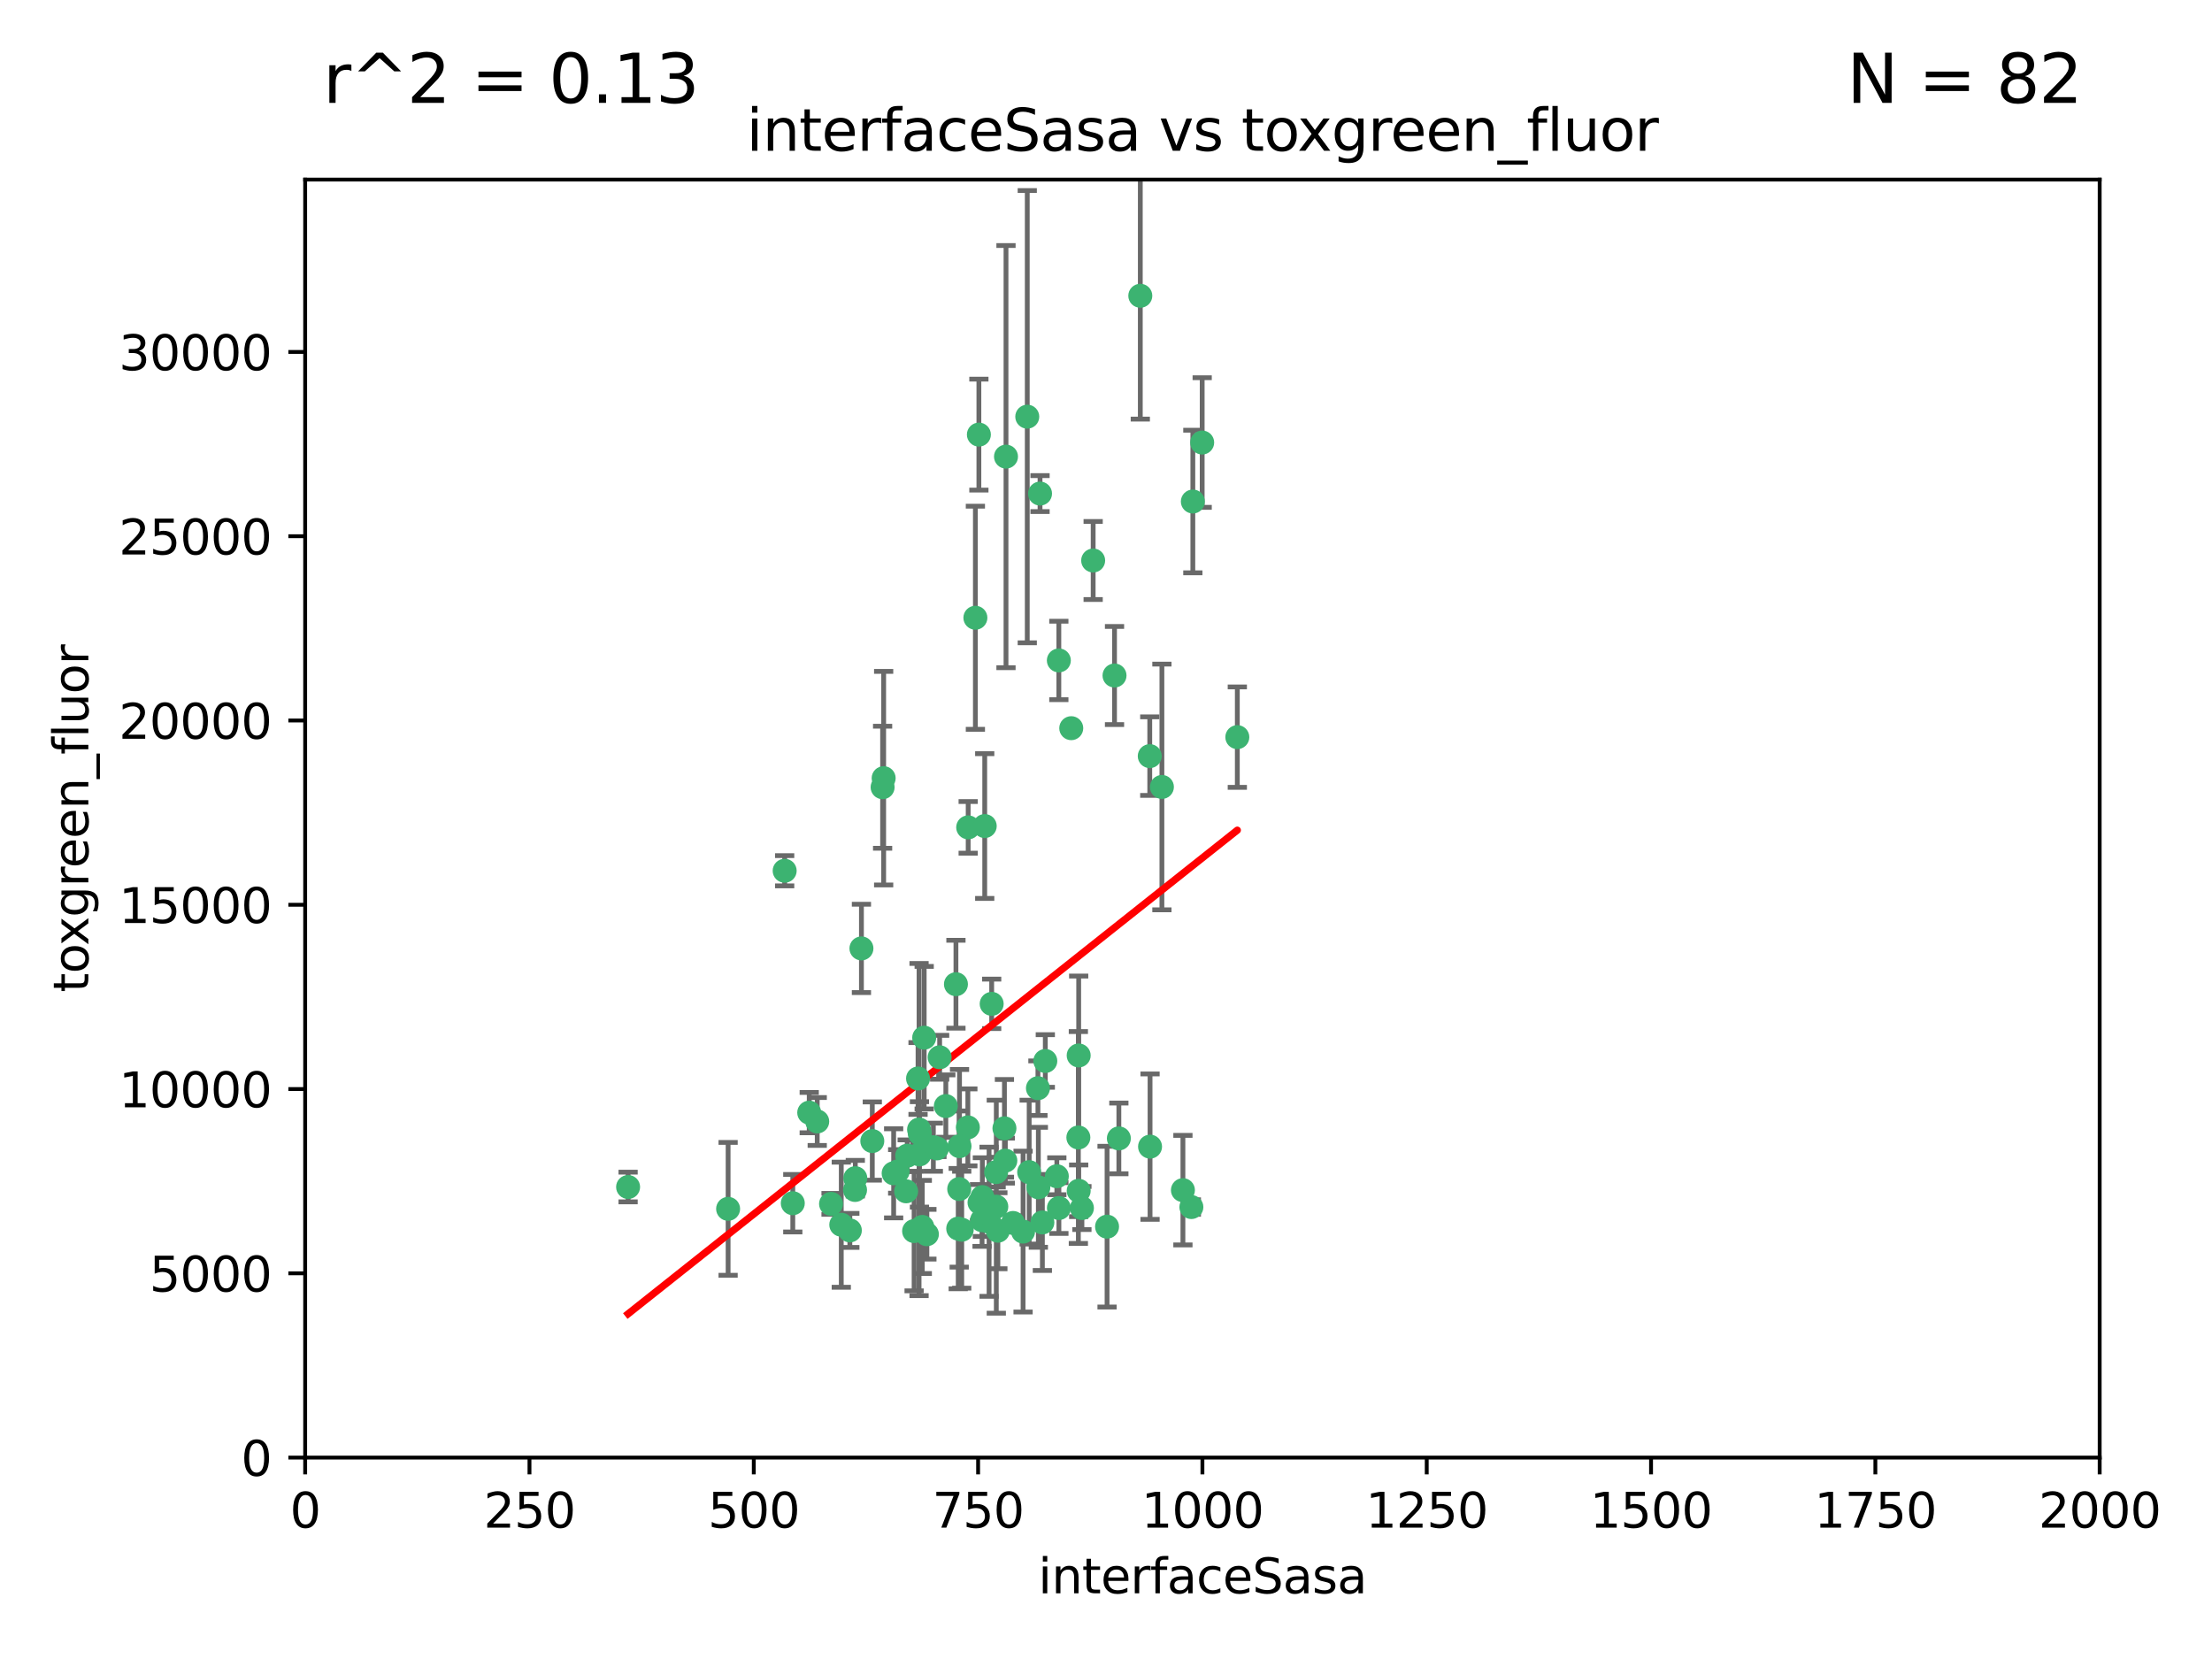 <?xml version="1.0" encoding="utf-8" standalone="no"?>
<!DOCTYPE svg PUBLIC "-//W3C//DTD SVG 1.1//EN"
  "http://www.w3.org/Graphics/SVG/1.1/DTD/svg11.dtd">
<svg xmlns:xlink="http://www.w3.org/1999/xlink" width="460.8pt" height="345.6pt" viewBox="0 0 460.8 345.6" xmlns="http://www.w3.org/2000/svg" version="1.1">
 <defs>
  <style type="text/css">*{stroke-linejoin: round; stroke-linecap: butt}</style>
 </defs>
 <g id="figure_1">
  <g id="patch_1">
   <path d="M 0 345.6 
L 460.8 345.6 
L 460.8 0 
L 0 0 
z
" style="fill: #ffffff"/>
  </g>
  <g id="axes_1">
   <g id="patch_2">
    <path d="M 63.571 303.64 
L 437.4 303.64 
L 437.4 37.411 
L 63.571 37.411 
z
" style="fill: #ffffff"/>
   </g>
   <g id="PathCollection_1">
    <defs>
     <path id="ma635de61ae" d="M 0 1.118 
C 0.297 1.118 0.581 1 0.791 0.791 
C 1 0.581 1.118 0.297 1.118 0 
C 1.118 -0.297 1 -0.581 0.791 -0.791 
C 0.581 -1 0.297 -1.118 0 -1.118 
C -0.297 -1.118 -0.581 -1 -0.791 -0.791 
C -1 -0.581 -1.118 -0.297 -1.118 0 
C -1.118 0.297 -1 0.581 -0.791 0.791 
C -0.581 1 -0.297 1.118 0 1.118 
z
" style="stroke: #3cb371"/>
    </defs>
    <g clip-path="url(#pe4a642e3f5)">
     <use xlink:href="#ma635de61ae" x="250.437" y="92.187" style="fill: #3cb371; stroke: #3cb371"/>
     <use xlink:href="#ma635de61ae" x="191.458" y="235.304" style="fill: #3cb371; stroke: #3cb371"/>
     <use xlink:href="#ma635de61ae" x="223.161" y="151.693" style="fill: #3cb371; stroke: #3cb371"/>
     <use xlink:href="#ma635de61ae" x="242.046" y="163.936" style="fill: #3cb371; stroke: #3cb371"/>
     <use xlink:href="#ma635de61ae" x="248.491" y="104.476" style="fill: #3cb371; stroke: #3cb371"/>
     <use xlink:href="#ma635de61ae" x="227.725" y="116.762" style="fill: #3cb371; stroke: #3cb371"/>
     <use xlink:href="#ma635de61ae" x="237.546" y="61.614" style="fill: #3cb371; stroke: #3cb371"/>
     <use xlink:href="#ma635de61ae" x="257.757" y="153.559" style="fill: #3cb371; stroke: #3cb371"/>
     <use xlink:href="#ma635de61ae" x="216.658" y="102.821" style="fill: #3cb371; stroke: #3cb371"/>
     <use xlink:href="#ma635de61ae" x="206.585" y="209.121" style="fill: #3cb371; stroke: #3cb371"/>
     <use xlink:href="#ma635de61ae" x="220.577" y="137.58" style="fill: #3cb371; stroke: #3cb371"/>
     <use xlink:href="#ma635de61ae" x="203.92" y="90.534" style="fill: #3cb371; stroke: #3cb371"/>
     <use xlink:href="#ma635de61ae" x="216.22" y="226.692" style="fill: #3cb371; stroke: #3cb371"/>
     <use xlink:href="#ma635de61ae" x="207.873" y="256.385" style="fill: #3cb371; stroke: #3cb371"/>
     <use xlink:href="#ma635de61ae" x="213.998" y="86.8" style="fill: #3cb371; stroke: #3cb371"/>
     <use xlink:href="#ma635de61ae" x="188.766" y="248.172" style="fill: #3cb371; stroke: #3cb371"/>
     <use xlink:href="#ma635de61ae" x="220.589" y="251.655" style="fill: #3cb371; stroke: #3cb371"/>
     <use xlink:href="#ma635de61ae" x="214.396" y="244.178" style="fill: #3cb371; stroke: #3cb371"/>
     <use xlink:href="#ma635de61ae" x="181.716" y="237.704" style="fill: #3cb371; stroke: #3cb371"/>
     <use xlink:href="#ma635de61ae" x="203.191" y="128.689" style="fill: #3cb371; stroke: #3cb371"/>
     <use xlink:href="#ma635de61ae" x="230.62" y="255.535" style="fill: #3cb371; stroke: #3cb371"/>
     <use xlink:href="#ma635de61ae" x="183.864" y="163.993" style="fill: #3cb371; stroke: #3cb371"/>
     <use xlink:href="#ma635de61ae" x="178.12" y="247.891" style="fill: #3cb371; stroke: #3cb371"/>
     <use xlink:href="#ma635de61ae" x="209.568" y="95.121" style="fill: #3cb371; stroke: #3cb371"/>
     <use xlink:href="#ma635de61ae" x="248.185" y="251.452" style="fill: #3cb371; stroke: #3cb371"/>
     <use xlink:href="#ma635de61ae" x="220.157" y="245.034" style="fill: #3cb371; stroke: #3cb371"/>
     <use xlink:href="#ma635de61ae" x="204.583" y="254.191" style="fill: #3cb371; stroke: #3cb371"/>
     <use xlink:href="#ma635de61ae" x="246.424" y="247.93" style="fill: #3cb371; stroke: #3cb371"/>
     <use xlink:href="#ma635de61ae" x="199.14" y="205.029" style="fill: #3cb371; stroke: #3cb371"/>
     <use xlink:href="#ma635de61ae" x="168.576" y="231.782" style="fill: #3cb371; stroke: #3cb371"/>
     <use xlink:href="#ma635de61ae" x="216.308" y="247.337" style="fill: #3cb371; stroke: #3cb371"/>
     <use xlink:href="#ma635de61ae" x="239.516" y="157.513" style="fill: #3cb371; stroke: #3cb371"/>
     <use xlink:href="#ma635de61ae" x="190.426" y="256.455" style="fill: #3cb371; stroke: #3cb371"/>
     <use xlink:href="#ma635de61ae" x="170.245" y="233.624" style="fill: #3cb371; stroke: #3cb371"/>
     <use xlink:href="#ma635de61ae" x="224.71" y="219.87" style="fill: #3cb371; stroke: #3cb371"/>
     <use xlink:href="#ma635de61ae" x="163.46" y="181.395" style="fill: #3cb371; stroke: #3cb371"/>
     <use xlink:href="#ma635de61ae" x="173.122" y="250.788" style="fill: #3cb371; stroke: #3cb371"/>
     <use xlink:href="#ma635de61ae" x="192.129" y="255.594" style="fill: #3cb371; stroke: #3cb371"/>
     <use xlink:href="#ma635de61ae" x="205.136" y="172.082" style="fill: #3cb371; stroke: #3cb371"/>
     <use xlink:href="#ma635de61ae" x="213.125" y="256.562" style="fill: #3cb371; stroke: #3cb371"/>
     <use xlink:href="#ma635de61ae" x="201.621" y="234.855" style="fill: #3cb371; stroke: #3cb371"/>
     <use xlink:href="#ma635de61ae" x="194.434" y="238.981" style="fill: #3cb371; stroke: #3cb371"/>
     <use xlink:href="#ma635de61ae" x="224.643" y="236.959" style="fill: #3cb371; stroke: #3cb371"/>
     <use xlink:href="#ma635de61ae" x="209.43" y="241.778" style="fill: #3cb371; stroke: #3cb371"/>
     <use xlink:href="#ma635de61ae" x="201.69" y="172.356" style="fill: #3cb371; stroke: #3cb371"/>
     <use xlink:href="#ma635de61ae" x="175.254" y="255.131" style="fill: #3cb371; stroke: #3cb371"/>
     <use xlink:href="#ma635de61ae" x="191.602" y="236.134" style="fill: #3cb371; stroke: #3cb371"/>
     <use xlink:href="#ma635de61ae" x="199.884" y="238.765" style="fill: #3cb371; stroke: #3cb371"/>
     <use xlink:href="#ma635de61ae" x="191.542" y="240.483" style="fill: #3cb371; stroke: #3cb371"/>
     <use xlink:href="#ma635de61ae" x="224.71" y="248.063" style="fill: #3cb371; stroke: #3cb371"/>
     <use xlink:href="#ma635de61ae" x="204.643" y="249.379" style="fill: #3cb371; stroke: #3cb371"/>
     <use xlink:href="#ma635de61ae" x="199.821" y="247.697" style="fill: #3cb371; stroke: #3cb371"/>
     <use xlink:href="#ma635de61ae" x="207.512" y="244.17" style="fill: #3cb371; stroke: #3cb371"/>
     <use xlink:href="#ma635de61ae" x="206.043" y="254.514" style="fill: #3cb371; stroke: #3cb371"/>
     <use xlink:href="#ma635de61ae" x="186.163" y="244.423" style="fill: #3cb371; stroke: #3cb371"/>
     <use xlink:href="#ma635de61ae" x="192.525" y="216.17" style="fill: #3cb371; stroke: #3cb371"/>
     <use xlink:href="#ma635de61ae" x="200.346" y="256.174" style="fill: #3cb371; stroke: #3cb371"/>
     <use xlink:href="#ma635de61ae" x="184.082" y="162.105" style="fill: #3cb371; stroke: #3cb371"/>
     <use xlink:href="#ma635de61ae" x="199.615" y="255.94" style="fill: #3cb371; stroke: #3cb371"/>
     <use xlink:href="#ma635de61ae" x="217.146" y="254.661" style="fill: #3cb371; stroke: #3cb371"/>
     <use xlink:href="#ma635de61ae" x="232.174" y="140.722" style="fill: #3cb371; stroke: #3cb371"/>
     <use xlink:href="#ma635de61ae" x="197.034" y="230.415" style="fill: #3cb371; stroke: #3cb371"/>
     <use xlink:href="#ma635de61ae" x="179.453" y="197.571" style="fill: #3cb371; stroke: #3cb371"/>
     <use xlink:href="#ma635de61ae" x="211.034" y="254.764" style="fill: #3cb371; stroke: #3cb371"/>
     <use xlink:href="#ma635de61ae" x="165.152" y="250.652" style="fill: #3cb371; stroke: #3cb371"/>
     <use xlink:href="#ma635de61ae" x="178.176" y="245.439" style="fill: #3cb371; stroke: #3cb371"/>
     <use xlink:href="#ma635de61ae" x="193.088" y="257.112" style="fill: #3cb371; stroke: #3cb371"/>
     <use xlink:href="#ma635de61ae" x="217.757" y="221.023" style="fill: #3cb371; stroke: #3cb371"/>
     <use xlink:href="#ma635de61ae" x="233.08" y="237.152" style="fill: #3cb371; stroke: #3cb371"/>
     <use xlink:href="#ma635de61ae" x="239.577" y="238.866" style="fill: #3cb371; stroke: #3cb371"/>
     <use xlink:href="#ma635de61ae" x="191.245" y="224.667" style="fill: #3cb371; stroke: #3cb371"/>
     <use xlink:href="#ma635de61ae" x="207.548" y="251.374" style="fill: #3cb371; stroke: #3cb371"/>
     <use xlink:href="#ma635de61ae" x="195.181" y="239.234" style="fill: #3cb371; stroke: #3cb371"/>
     <use xlink:href="#ma635de61ae" x="209.243" y="235.051" style="fill: #3cb371; stroke: #3cb371"/>
     <use xlink:href="#ma635de61ae" x="187.002" y="244.025" style="fill: #3cb371; stroke: #3cb371"/>
     <use xlink:href="#ma635de61ae" x="204.052" y="250.509" style="fill: #3cb371; stroke: #3cb371"/>
     <use xlink:href="#ma635de61ae" x="195.744" y="220.252" style="fill: #3cb371; stroke: #3cb371"/>
     <use xlink:href="#ma635de61ae" x="177.039" y="256.316" style="fill: #3cb371; stroke: #3cb371"/>
     <use xlink:href="#ma635de61ae" x="188.987" y="240.757" style="fill: #3cb371; stroke: #3cb371"/>
     <use xlink:href="#ma635de61ae" x="151.679" y="251.825" style="fill: #3cb371; stroke: #3cb371"/>
     <use xlink:href="#ma635de61ae" x="225.383" y="251.653" style="fill: #3cb371; stroke: #3cb371"/>
     <use xlink:href="#ma635de61ae" x="130.845" y="247.276" style="fill: #3cb371; stroke: #3cb371"/>
    </g>
   </g>
   <g id="matplotlib.axis_1">
    <g id="xtick_1">
     <g id="line2d_1">
      <defs>
       <path id="m593c614bf3" d="M 0 0 
L 0 3.5 
" style="stroke: #000000; stroke-width: 0.8"/>
      </defs>
      <g>
       <use xlink:href="#m593c614bf3" x="63.571" y="303.64" style="stroke: #000000; stroke-width: 0.8"/>
      </g>
     </g>
     <g id="text_1">
      <!-- 0 -->
      <g transform="translate(60.39 318.238)scale(0.1 -0.1)">
       <defs>
        <path id="DejaVuSans-30" d="M 2034 4250 
Q 1547 4250 1301 3770 
Q 1056 3291 1056 2328 
Q 1056 1369 1301 889 
Q 1547 409 2034 409 
Q 2525 409 2770 889 
Q 3016 1369 3016 2328 
Q 3016 3291 2770 3770 
Q 2525 4250 2034 4250 
z
M 2034 4750 
Q 2819 4750 3233 4129 
Q 3647 3509 3647 2328 
Q 3647 1150 3233 529 
Q 2819 -91 2034 -91 
Q 1250 -91 836 529 
Q 422 1150 422 2328 
Q 422 3509 836 4129 
Q 1250 4750 2034 4750 
z
" transform="scale(0.016)"/>
       </defs>
       <use xlink:href="#DejaVuSans-30"/>
      </g>
     </g>
    </g>
    <g id="xtick_2">
     <g id="line2d_2">
      <g>
       <use xlink:href="#m593c614bf3" x="110.3" y="303.64" style="stroke: #000000; stroke-width: 0.8"/>
      </g>
     </g>
     <g id="text_2">
      <!-- 250 -->
      <g transform="translate(100.756 318.238)scale(0.1 -0.1)">
       <defs>
        <path id="DejaVuSans-32" d="M 1228 531 
L 3431 531 
L 3431 0 
L 469 0 
L 469 531 
Q 828 903 1448 1529 
Q 2069 2156 2228 2338 
Q 2531 2678 2651 2914 
Q 2772 3150 2772 3378 
Q 2772 3750 2511 3984 
Q 2250 4219 1831 4219 
Q 1534 4219 1204 4116 
Q 875 4013 500 3803 
L 500 4441 
Q 881 4594 1212 4672 
Q 1544 4750 1819 4750 
Q 2544 4750 2975 4387 
Q 3406 4025 3406 3419 
Q 3406 3131 3298 2873 
Q 3191 2616 2906 2266 
Q 2828 2175 2409 1742 
Q 1991 1309 1228 531 
z
" transform="scale(0.016)"/>
        <path id="DejaVuSans-35" d="M 691 4666 
L 3169 4666 
L 3169 4134 
L 1269 4134 
L 1269 2991 
Q 1406 3038 1543 3061 
Q 1681 3084 1819 3084 
Q 2600 3084 3056 2656 
Q 3513 2228 3513 1497 
Q 3513 744 3044 326 
Q 2575 -91 1722 -91 
Q 1428 -91 1123 -41 
Q 819 9 494 109 
L 494 744 
Q 775 591 1075 516 
Q 1375 441 1709 441 
Q 2250 441 2565 725 
Q 2881 1009 2881 1497 
Q 2881 1984 2565 2268 
Q 2250 2553 1709 2553 
Q 1456 2553 1204 2497 
Q 953 2441 691 2322 
L 691 4666 
z
" transform="scale(0.016)"/>
       </defs>
       <use xlink:href="#DejaVuSans-32"/>
       <use xlink:href="#DejaVuSans-35" x="63.623"/>
       <use xlink:href="#DejaVuSans-30" x="127.246"/>
      </g>
     </g>
    </g>
    <g id="xtick_3">
     <g id="line2d_3">
      <g>
       <use xlink:href="#m593c614bf3" x="157.028" y="303.64" style="stroke: #000000; stroke-width: 0.8"/>
      </g>
     </g>
     <g id="text_3">
      <!-- 500 -->
      <g transform="translate(147.485 318.238)scale(0.1 -0.1)">
       <use xlink:href="#DejaVuSans-35"/>
       <use xlink:href="#DejaVuSans-30" x="63.623"/>
       <use xlink:href="#DejaVuSans-30" x="127.246"/>
      </g>
     </g>
    </g>
    <g id="xtick_4">
     <g id="line2d_4">
      <g>
       <use xlink:href="#m593c614bf3" x="203.757" y="303.64" style="stroke: #000000; stroke-width: 0.8"/>
      </g>
     </g>
     <g id="text_4">
      <!-- 750 -->
      <g transform="translate(194.213 318.238)scale(0.1 -0.1)">
       <defs>
        <path id="DejaVuSans-37" d="M 525 4666 
L 3525 4666 
L 3525 4397 
L 1831 0 
L 1172 0 
L 2766 4134 
L 525 4134 
L 525 4666 
z
" transform="scale(0.016)"/>
       </defs>
       <use xlink:href="#DejaVuSans-37"/>
       <use xlink:href="#DejaVuSans-35" x="63.623"/>
       <use xlink:href="#DejaVuSans-30" x="127.246"/>
      </g>
     </g>
    </g>
    <g id="xtick_5">
     <g id="line2d_5">
      <g>
       <use xlink:href="#m593c614bf3" x="250.486" y="303.64" style="stroke: #000000; stroke-width: 0.8"/>
      </g>
     </g>
     <g id="text_5">
      <!-- 1000 -->
      <g transform="translate(237.761 318.238)scale(0.1 -0.1)">
       <defs>
        <path id="DejaVuSans-31" d="M 794 531 
L 1825 531 
L 1825 4091 
L 703 3866 
L 703 4441 
L 1819 4666 
L 2450 4666 
L 2450 531 
L 3481 531 
L 3481 0 
L 794 0 
L 794 531 
z
" transform="scale(0.016)"/>
       </defs>
       <use xlink:href="#DejaVuSans-31"/>
       <use xlink:href="#DejaVuSans-30" x="63.623"/>
       <use xlink:href="#DejaVuSans-30" x="127.246"/>
       <use xlink:href="#DejaVuSans-30" x="190.869"/>
      </g>
     </g>
    </g>
    <g id="xtick_6">
     <g id="line2d_6">
      <g>
       <use xlink:href="#m593c614bf3" x="297.214" y="303.64" style="stroke: #000000; stroke-width: 0.8"/>
      </g>
     </g>
     <g id="text_6">
      <!-- 1250 -->
      <g transform="translate(284.489 318.238)scale(0.1 -0.1)">
       <use xlink:href="#DejaVuSans-31"/>
       <use xlink:href="#DejaVuSans-32" x="63.623"/>
       <use xlink:href="#DejaVuSans-35" x="127.246"/>
       <use xlink:href="#DejaVuSans-30" x="190.869"/>
      </g>
     </g>
    </g>
    <g id="xtick_7">
     <g id="line2d_7">
      <g>
       <use xlink:href="#m593c614bf3" x="343.943" y="303.64" style="stroke: #000000; stroke-width: 0.8"/>
      </g>
     </g>
     <g id="text_7">
      <!-- 1500 -->
      <g transform="translate(331.218 318.238)scale(0.1 -0.1)">
       <use xlink:href="#DejaVuSans-31"/>
       <use xlink:href="#DejaVuSans-35" x="63.623"/>
       <use xlink:href="#DejaVuSans-30" x="127.246"/>
       <use xlink:href="#DejaVuSans-30" x="190.869"/>
      </g>
     </g>
    </g>
    <g id="xtick_8">
     <g id="line2d_8">
      <g>
       <use xlink:href="#m593c614bf3" x="390.671" y="303.64" style="stroke: #000000; stroke-width: 0.8"/>
      </g>
     </g>
     <g id="text_8">
      <!-- 1750 -->
      <g transform="translate(377.946 318.238)scale(0.1 -0.1)">
       <use xlink:href="#DejaVuSans-31"/>
       <use xlink:href="#DejaVuSans-37" x="63.623"/>
       <use xlink:href="#DejaVuSans-35" x="127.246"/>
       <use xlink:href="#DejaVuSans-30" x="190.869"/>
      </g>
     </g>
    </g>
    <g id="xtick_9">
     <g id="line2d_9">
      <g>
       <use xlink:href="#m593c614bf3" x="437.4" y="303.64" style="stroke: #000000; stroke-width: 0.8"/>
      </g>
     </g>
     <g id="text_9">
      <!-- 2000 -->
      <g transform="translate(424.675 318.238)scale(0.1 -0.1)">
       <use xlink:href="#DejaVuSans-32"/>
       <use xlink:href="#DejaVuSans-30" x="63.623"/>
       <use xlink:href="#DejaVuSans-30" x="127.246"/>
       <use xlink:href="#DejaVuSans-30" x="190.869"/>
      </g>
     </g>
    </g>
    <g id="text_10">
     <!-- interfaceSasa -->
     <g transform="translate(216.279 331.917)scale(0.1 -0.1)">
      <defs>
       <path id="DejaVuSans-69" d="M 603 3500 
L 1178 3500 
L 1178 0 
L 603 0 
L 603 3500 
z
M 603 4863 
L 1178 4863 
L 1178 4134 
L 603 4134 
L 603 4863 
z
" transform="scale(0.016)"/>
       <path id="DejaVuSans-6e" d="M 3513 2113 
L 3513 0 
L 2938 0 
L 2938 2094 
Q 2938 2591 2744 2837 
Q 2550 3084 2163 3084 
Q 1697 3084 1428 2787 
Q 1159 2491 1159 1978 
L 1159 0 
L 581 0 
L 581 3500 
L 1159 3500 
L 1159 2956 
Q 1366 3272 1645 3428 
Q 1925 3584 2291 3584 
Q 2894 3584 3203 3211 
Q 3513 2838 3513 2113 
z
" transform="scale(0.016)"/>
       <path id="DejaVuSans-74" d="M 1172 4494 
L 1172 3500 
L 2356 3500 
L 2356 3053 
L 1172 3053 
L 1172 1153 
Q 1172 725 1289 603 
Q 1406 481 1766 481 
L 2356 481 
L 2356 0 
L 1766 0 
Q 1100 0 847 248 
Q 594 497 594 1153 
L 594 3053 
L 172 3053 
L 172 3500 
L 594 3500 
L 594 4494 
L 1172 4494 
z
" transform="scale(0.016)"/>
       <path id="DejaVuSans-65" d="M 3597 1894 
L 3597 1613 
L 953 1613 
Q 991 1019 1311 708 
Q 1631 397 2203 397 
Q 2534 397 2845 478 
Q 3156 559 3463 722 
L 3463 178 
Q 3153 47 2828 -22 
Q 2503 -91 2169 -91 
Q 1331 -91 842 396 
Q 353 884 353 1716 
Q 353 2575 817 3079 
Q 1281 3584 2069 3584 
Q 2775 3584 3186 3129 
Q 3597 2675 3597 1894 
z
M 3022 2063 
Q 3016 2534 2758 2815 
Q 2500 3097 2075 3097 
Q 1594 3097 1305 2825 
Q 1016 2553 972 2059 
L 3022 2063 
z
" transform="scale(0.016)"/>
       <path id="DejaVuSans-72" d="M 2631 2963 
Q 2534 3019 2420 3045 
Q 2306 3072 2169 3072 
Q 1681 3072 1420 2755 
Q 1159 2438 1159 1844 
L 1159 0 
L 581 0 
L 581 3500 
L 1159 3500 
L 1159 2956 
Q 1341 3275 1631 3429 
Q 1922 3584 2338 3584 
Q 2397 3584 2469 3576 
Q 2541 3569 2628 3553 
L 2631 2963 
z
" transform="scale(0.016)"/>
       <path id="DejaVuSans-66" d="M 2375 4863 
L 2375 4384 
L 1825 4384 
Q 1516 4384 1395 4259 
Q 1275 4134 1275 3809 
L 1275 3500 
L 2222 3500 
L 2222 3053 
L 1275 3053 
L 1275 0 
L 697 0 
L 697 3053 
L 147 3053 
L 147 3500 
L 697 3500 
L 697 3744 
Q 697 4328 969 4595 
Q 1241 4863 1831 4863 
L 2375 4863 
z
" transform="scale(0.016)"/>
       <path id="DejaVuSans-61" d="M 2194 1759 
Q 1497 1759 1228 1600 
Q 959 1441 959 1056 
Q 959 750 1161 570 
Q 1363 391 1709 391 
Q 2188 391 2477 730 
Q 2766 1069 2766 1631 
L 2766 1759 
L 2194 1759 
z
M 3341 1997 
L 3341 0 
L 2766 0 
L 2766 531 
Q 2569 213 2275 61 
Q 1981 -91 1556 -91 
Q 1019 -91 701 211 
Q 384 513 384 1019 
Q 384 1609 779 1909 
Q 1175 2209 1959 2209 
L 2766 2209 
L 2766 2266 
Q 2766 2663 2505 2880 
Q 2244 3097 1772 3097 
Q 1472 3097 1187 3025 
Q 903 2953 641 2809 
L 641 3341 
Q 956 3463 1253 3523 
Q 1550 3584 1831 3584 
Q 2591 3584 2966 3190 
Q 3341 2797 3341 1997 
z
" transform="scale(0.016)"/>
       <path id="DejaVuSans-63" d="M 3122 3366 
L 3122 2828 
Q 2878 2963 2633 3030 
Q 2388 3097 2138 3097 
Q 1578 3097 1268 2742 
Q 959 2388 959 1747 
Q 959 1106 1268 751 
Q 1578 397 2138 397 
Q 2388 397 2633 464 
Q 2878 531 3122 666 
L 3122 134 
Q 2881 22 2623 -34 
Q 2366 -91 2075 -91 
Q 1284 -91 818 406 
Q 353 903 353 1747 
Q 353 2603 823 3093 
Q 1294 3584 2113 3584 
Q 2378 3584 2631 3529 
Q 2884 3475 3122 3366 
z
" transform="scale(0.016)"/>
       <path id="DejaVuSans-53" d="M 3425 4513 
L 3425 3897 
Q 3066 4069 2747 4153 
Q 2428 4238 2131 4238 
Q 1616 4238 1336 4038 
Q 1056 3838 1056 3469 
Q 1056 3159 1242 3001 
Q 1428 2844 1947 2747 
L 2328 2669 
Q 3034 2534 3370 2195 
Q 3706 1856 3706 1288 
Q 3706 609 3251 259 
Q 2797 -91 1919 -91 
Q 1588 -91 1214 -16 
Q 841 59 441 206 
L 441 856 
Q 825 641 1194 531 
Q 1563 422 1919 422 
Q 2459 422 2753 634 
Q 3047 847 3047 1241 
Q 3047 1584 2836 1778 
Q 2625 1972 2144 2069 
L 1759 2144 
Q 1053 2284 737 2584 
Q 422 2884 422 3419 
Q 422 4038 858 4394 
Q 1294 4750 2059 4750 
Q 2388 4750 2728 4690 
Q 3069 4631 3425 4513 
z
" transform="scale(0.016)"/>
       <path id="DejaVuSans-73" d="M 2834 3397 
L 2834 2853 
Q 2591 2978 2328 3040 
Q 2066 3103 1784 3103 
Q 1356 3103 1142 2972 
Q 928 2841 928 2578 
Q 928 2378 1081 2264 
Q 1234 2150 1697 2047 
L 1894 2003 
Q 2506 1872 2764 1633 
Q 3022 1394 3022 966 
Q 3022 478 2636 193 
Q 2250 -91 1575 -91 
Q 1294 -91 989 -36 
Q 684 19 347 128 
L 347 722 
Q 666 556 975 473 
Q 1284 391 1588 391 
Q 1994 391 2212 530 
Q 2431 669 2431 922 
Q 2431 1156 2273 1281 
Q 2116 1406 1581 1522 
L 1381 1569 
Q 847 1681 609 1914 
Q 372 2147 372 2553 
Q 372 3047 722 3315 
Q 1072 3584 1716 3584 
Q 2034 3584 2315 3537 
Q 2597 3491 2834 3397 
z
" transform="scale(0.016)"/>
      </defs>
      <use xlink:href="#DejaVuSans-69"/>
      <use xlink:href="#DejaVuSans-6e" x="27.783"/>
      <use xlink:href="#DejaVuSans-74" x="91.162"/>
      <use xlink:href="#DejaVuSans-65" x="130.371"/>
      <use xlink:href="#DejaVuSans-72" x="191.895"/>
      <use xlink:href="#DejaVuSans-66" x="233.008"/>
      <use xlink:href="#DejaVuSans-61" x="268.213"/>
      <use xlink:href="#DejaVuSans-63" x="329.492"/>
      <use xlink:href="#DejaVuSans-65" x="384.473"/>
      <use xlink:href="#DejaVuSans-53" x="445.996"/>
      <use xlink:href="#DejaVuSans-61" x="509.473"/>
      <use xlink:href="#DejaVuSans-73" x="570.752"/>
      <use xlink:href="#DejaVuSans-61" x="622.852"/>
     </g>
    </g>
   </g>
   <g id="matplotlib.axis_2">
    <g id="ytick_1">
     <g id="line2d_10">
      <defs>
       <path id="m992dd56719" d="M 0 0 
L -3.5 0 
" style="stroke: #000000; stroke-width: 0.8"/>
      </defs>
      <g>
       <use xlink:href="#m992dd56719" x="63.571" y="303.64" style="stroke: #000000; stroke-width: 0.8"/>
      </g>
     </g>
     <g id="text_11">
      <!-- 0 -->
      <g transform="translate(50.209 307.439)scale(0.1 -0.1)">
       <use xlink:href="#DejaVuSans-30"/>
      </g>
     </g>
    </g>
    <g id="ytick_2">
     <g id="line2d_11">
      <g>
       <use xlink:href="#m992dd56719" x="63.571" y="265.253" style="stroke: #000000; stroke-width: 0.8"/>
      </g>
     </g>
     <g id="text_12">
      <!-- 5000 -->
      <g transform="translate(31.121 269.052)scale(0.1 -0.1)">
       <use xlink:href="#DejaVuSans-35"/>
       <use xlink:href="#DejaVuSans-30" x="63.623"/>
       <use xlink:href="#DejaVuSans-30" x="127.246"/>
       <use xlink:href="#DejaVuSans-30" x="190.869"/>
      </g>
     </g>
    </g>
    <g id="ytick_3">
     <g id="line2d_12">
      <g>
       <use xlink:href="#m992dd56719" x="63.571" y="226.866" style="stroke: #000000; stroke-width: 0.8"/>
      </g>
     </g>
     <g id="text_13">
      <!-- 10000 -->
      <g transform="translate(24.759 230.665)scale(0.1 -0.1)">
       <use xlink:href="#DejaVuSans-31"/>
       <use xlink:href="#DejaVuSans-30" x="63.623"/>
       <use xlink:href="#DejaVuSans-30" x="127.246"/>
       <use xlink:href="#DejaVuSans-30" x="190.869"/>
       <use xlink:href="#DejaVuSans-30" x="254.492"/>
      </g>
     </g>
    </g>
    <g id="ytick_4">
     <g id="line2d_13">
      <g>
       <use xlink:href="#m992dd56719" x="63.571" y="188.479" style="stroke: #000000; stroke-width: 0.8"/>
      </g>
     </g>
     <g id="text_14">
      <!-- 15000 -->
      <g transform="translate(24.759 192.278)scale(0.1 -0.1)">
       <use xlink:href="#DejaVuSans-31"/>
       <use xlink:href="#DejaVuSans-35" x="63.623"/>
       <use xlink:href="#DejaVuSans-30" x="127.246"/>
       <use xlink:href="#DejaVuSans-30" x="190.869"/>
       <use xlink:href="#DejaVuSans-30" x="254.492"/>
      </g>
     </g>
    </g>
    <g id="ytick_5">
     <g id="line2d_14">
      <g>
       <use xlink:href="#m992dd56719" x="63.571" y="150.092" style="stroke: #000000; stroke-width: 0.8"/>
      </g>
     </g>
     <g id="text_15">
      <!-- 20000 -->
      <g transform="translate(24.759 153.891)scale(0.1 -0.1)">
       <use xlink:href="#DejaVuSans-32"/>
       <use xlink:href="#DejaVuSans-30" x="63.623"/>
       <use xlink:href="#DejaVuSans-30" x="127.246"/>
       <use xlink:href="#DejaVuSans-30" x="190.869"/>
       <use xlink:href="#DejaVuSans-30" x="254.492"/>
      </g>
     </g>
    </g>
    <g id="ytick_6">
     <g id="line2d_15">
      <g>
       <use xlink:href="#m992dd56719" x="63.571" y="111.705" style="stroke: #000000; stroke-width: 0.8"/>
      </g>
     </g>
     <g id="text_16">
      <!-- 25000 -->
      <g transform="translate(24.759 115.504)scale(0.1 -0.1)">
       <use xlink:href="#DejaVuSans-32"/>
       <use xlink:href="#DejaVuSans-35" x="63.623"/>
       <use xlink:href="#DejaVuSans-30" x="127.246"/>
       <use xlink:href="#DejaVuSans-30" x="190.869"/>
       <use xlink:href="#DejaVuSans-30" x="254.492"/>
      </g>
     </g>
    </g>
    <g id="ytick_7">
     <g id="line2d_16">
      <g>
       <use xlink:href="#m992dd56719" x="63.571" y="73.317" style="stroke: #000000; stroke-width: 0.8"/>
      </g>
     </g>
     <g id="text_17">
      <!-- 30000 -->
      <g transform="translate(24.759 77.117)scale(0.1 -0.1)">
       <defs>
        <path id="DejaVuSans-33" d="M 2597 2516 
Q 3050 2419 3304 2112 
Q 3559 1806 3559 1356 
Q 3559 666 3084 287 
Q 2609 -91 1734 -91 
Q 1441 -91 1130 -33 
Q 819 25 488 141 
L 488 750 
Q 750 597 1062 519 
Q 1375 441 1716 441 
Q 2309 441 2620 675 
Q 2931 909 2931 1356 
Q 2931 1769 2642 2001 
Q 2353 2234 1838 2234 
L 1294 2234 
L 1294 2753 
L 1863 2753 
Q 2328 2753 2575 2939 
Q 2822 3125 2822 3475 
Q 2822 3834 2567 4026 
Q 2313 4219 1838 4219 
Q 1578 4219 1281 4162 
Q 984 4106 628 3988 
L 628 4550 
Q 988 4650 1302 4700 
Q 1616 4750 1894 4750 
Q 2613 4750 3031 4423 
Q 3450 4097 3450 3541 
Q 3450 3153 3228 2886 
Q 3006 2619 2597 2516 
z
" transform="scale(0.016)"/>
       </defs>
       <use xlink:href="#DejaVuSans-33"/>
       <use xlink:href="#DejaVuSans-30" x="63.623"/>
       <use xlink:href="#DejaVuSans-30" x="127.246"/>
       <use xlink:href="#DejaVuSans-30" x="190.869"/>
       <use xlink:href="#DejaVuSans-30" x="254.492"/>
      </g>
     </g>
    </g>
    <g id="text_18">
     <!-- toxgreen_fluor -->
     <g transform="translate(18.401 206.72)rotate(-90)scale(0.1 -0.1)">
      <defs>
       <path id="DejaVuSans-6f" d="M 1959 3097 
Q 1497 3097 1228 2736 
Q 959 2375 959 1747 
Q 959 1119 1226 758 
Q 1494 397 1959 397 
Q 2419 397 2687 759 
Q 2956 1122 2956 1747 
Q 2956 2369 2687 2733 
Q 2419 3097 1959 3097 
z
M 1959 3584 
Q 2709 3584 3137 3096 
Q 3566 2609 3566 1747 
Q 3566 888 3137 398 
Q 2709 -91 1959 -91 
Q 1206 -91 779 398 
Q 353 888 353 1747 
Q 353 2609 779 3096 
Q 1206 3584 1959 3584 
z
" transform="scale(0.016)"/>
       <path id="DejaVuSans-78" d="M 3513 3500 
L 2247 1797 
L 3578 0 
L 2900 0 
L 1881 1375 
L 863 0 
L 184 0 
L 1544 1831 
L 300 3500 
L 978 3500 
L 1906 2253 
L 2834 3500 
L 3513 3500 
z
" transform="scale(0.016)"/>
       <path id="DejaVuSans-67" d="M 2906 1791 
Q 2906 2416 2648 2759 
Q 2391 3103 1925 3103 
Q 1463 3103 1205 2759 
Q 947 2416 947 1791 
Q 947 1169 1205 825 
Q 1463 481 1925 481 
Q 2391 481 2648 825 
Q 2906 1169 2906 1791 
z
M 3481 434 
Q 3481 -459 3084 -895 
Q 2688 -1331 1869 -1331 
Q 1566 -1331 1297 -1286 
Q 1028 -1241 775 -1147 
L 775 -588 
Q 1028 -725 1275 -790 
Q 1522 -856 1778 -856 
Q 2344 -856 2625 -561 
Q 2906 -266 2906 331 
L 2906 616 
Q 2728 306 2450 153 
Q 2172 0 1784 0 
Q 1141 0 747 490 
Q 353 981 353 1791 
Q 353 2603 747 3093 
Q 1141 3584 1784 3584 
Q 2172 3584 2450 3431 
Q 2728 3278 2906 2969 
L 2906 3500 
L 3481 3500 
L 3481 434 
z
" transform="scale(0.016)"/>
       <path id="DejaVuSans-5f" d="M 3263 -1063 
L 3263 -1509 
L -63 -1509 
L -63 -1063 
L 3263 -1063 
z
" transform="scale(0.016)"/>
       <path id="DejaVuSans-6c" d="M 603 4863 
L 1178 4863 
L 1178 0 
L 603 0 
L 603 4863 
z
" transform="scale(0.016)"/>
       <path id="DejaVuSans-75" d="M 544 1381 
L 544 3500 
L 1119 3500 
L 1119 1403 
Q 1119 906 1312 657 
Q 1506 409 1894 409 
Q 2359 409 2629 706 
Q 2900 1003 2900 1516 
L 2900 3500 
L 3475 3500 
L 3475 0 
L 2900 0 
L 2900 538 
Q 2691 219 2414 64 
Q 2138 -91 1772 -91 
Q 1169 -91 856 284 
Q 544 659 544 1381 
z
M 1991 3584 
L 1991 3584 
z
" transform="scale(0.016)"/>
      </defs>
      <use xlink:href="#DejaVuSans-74"/>
      <use xlink:href="#DejaVuSans-6f" x="39.209"/>
      <use xlink:href="#DejaVuSans-78" x="97.266"/>
      <use xlink:href="#DejaVuSans-67" x="156.445"/>
      <use xlink:href="#DejaVuSans-72" x="219.922"/>
      <use xlink:href="#DejaVuSans-65" x="258.785"/>
      <use xlink:href="#DejaVuSans-65" x="320.309"/>
      <use xlink:href="#DejaVuSans-6e" x="381.832"/>
      <use xlink:href="#DejaVuSans-5f" x="445.211"/>
      <use xlink:href="#DejaVuSans-66" x="495.211"/>
      <use xlink:href="#DejaVuSans-6c" x="530.416"/>
      <use xlink:href="#DejaVuSans-75" x="558.199"/>
      <use xlink:href="#DejaVuSans-6f" x="621.578"/>
      <use xlink:href="#DejaVuSans-72" x="682.76"/>
     </g>
    </g>
   </g>
   <g id="LineCollection_1">
    <path d="M 250.437 105.69 
L 250.437 78.685 
" clip-path="url(#pe4a642e3f5)" style="fill: none; stroke: #696969"/>
    <path d="M 191.458 269.906 
L 191.458 200.702 
" clip-path="url(#pe4a642e3f5)" style="fill: none; stroke: #696969"/>
    <path d="M 223.161 152.217 
L 223.161 151.168 
" clip-path="url(#pe4a642e3f5)" style="fill: none; stroke: #696969"/>
    <path d="M 242.046 189.529 
L 242.046 138.343 
" clip-path="url(#pe4a642e3f5)" style="fill: none; stroke: #696969"/>
    <path d="M 248.491 119.328 
L 248.491 89.623 
" clip-path="url(#pe4a642e3f5)" style="fill: none; stroke: #696969"/>
    <path d="M 227.725 124.89 
L 227.725 108.635 
" clip-path="url(#pe4a642e3f5)" style="fill: none; stroke: #696969"/>
    <path d="M 237.546 87.306 
L 237.546 35.922 
" clip-path="url(#pe4a642e3f5)" style="fill: none; stroke: #696969"/>
    <path d="M 257.757 164.019 
L 257.757 143.098 
" clip-path="url(#pe4a642e3f5)" style="fill: none; stroke: #696969"/>
    <path d="M 216.658 106.565 
L 216.658 99.077 
" clip-path="url(#pe4a642e3f5)" style="fill: none; stroke: #696969"/>
    <path d="M 206.585 214.275 
L 206.585 203.967 
" clip-path="url(#pe4a642e3f5)" style="fill: none; stroke: #696969"/>
    <path d="M 220.577 145.75 
L 220.577 129.411 
" clip-path="url(#pe4a642e3f5)" style="fill: none; stroke: #696969"/>
    <path d="M 203.92 102.091 
L 203.92 78.978 
" clip-path="url(#pe4a642e3f5)" style="fill: none; stroke: #696969"/>
    <path d="M 216.22 232.376 
L 216.22 221.008 
" clip-path="url(#pe4a642e3f5)" style="fill: none; stroke: #696969"/>
    <path d="M 207.873 264.301 
L 207.873 248.47 
" clip-path="url(#pe4a642e3f5)" style="fill: none; stroke: #696969"/>
    <path d="M 213.998 133.906 
L 213.998 39.694 
" clip-path="url(#pe4a642e3f5)" style="fill: none; stroke: #696969"/>
    <path d="M 188.766 248.702 
L 188.766 247.642 
" clip-path="url(#pe4a642e3f5)" style="fill: none; stroke: #696969"/>
    <path d="M 220.589 256.945 
L 220.589 246.364 
" clip-path="url(#pe4a642e3f5)" style="fill: none; stroke: #696969"/>
    <path d="M 214.396 259.164 
L 214.396 229.192 
" clip-path="url(#pe4a642e3f5)" style="fill: none; stroke: #696969"/>
    <path d="M 181.716 245.854 
L 181.716 229.554 
" clip-path="url(#pe4a642e3f5)" style="fill: none; stroke: #696969"/>
    <path d="M 203.191 151.927 
L 203.191 105.45 
" clip-path="url(#pe4a642e3f5)" style="fill: none; stroke: #696969"/>
    <path d="M 230.62 272.278 
L 230.62 238.793 
" clip-path="url(#pe4a642e3f5)" style="fill: none; stroke: #696969"/>
    <path d="M 183.864 176.705 
L 183.864 151.281 
" clip-path="url(#pe4a642e3f5)" style="fill: none; stroke: #696969"/>
    <path d="M 178.12 248.596 
L 178.12 247.186 
" clip-path="url(#pe4a642e3f5)" style="fill: none; stroke: #696969"/>
    <path d="M 209.568 139.091 
L 209.568 51.151 
" clip-path="url(#pe4a642e3f5)" style="fill: none; stroke: #696969"/>
    <path d="M 248.185 252.966 
L 248.185 249.939 
" clip-path="url(#pe4a642e3f5)" style="fill: none; stroke: #696969"/>
    <path d="M 220.157 248.879 
L 220.157 241.19 
" clip-path="url(#pe4a642e3f5)" style="fill: none; stroke: #696969"/>
    <path d="M 204.583 259.641 
L 204.583 248.741 
" clip-path="url(#pe4a642e3f5)" style="fill: none; stroke: #696969"/>
    <path d="M 246.424 259.34 
L 246.424 236.521 
" clip-path="url(#pe4a642e3f5)" style="fill: none; stroke: #696969"/>
    <path d="M 199.14 214.186 
L 199.14 195.873 
" clip-path="url(#pe4a642e3f5)" style="fill: none; stroke: #696969"/>
    <path d="M 168.576 235.981 
L 168.576 227.583 
" clip-path="url(#pe4a642e3f5)" style="fill: none; stroke: #696969"/>
    <path d="M 216.308 259.829 
L 216.308 234.844 
" clip-path="url(#pe4a642e3f5)" style="fill: none; stroke: #696969"/>
    <path d="M 239.516 165.694 
L 239.516 149.332 
" clip-path="url(#pe4a642e3f5)" style="fill: none; stroke: #696969"/>
    <path d="M 190.426 268.903 
L 190.426 244.008 
" clip-path="url(#pe4a642e3f5)" style="fill: none; stroke: #696969"/>
    <path d="M 170.245 238.611 
L 170.245 228.638 
" clip-path="url(#pe4a642e3f5)" style="fill: none; stroke: #696969"/>
    <path d="M 224.71 236.411 
L 224.71 203.328 
" clip-path="url(#pe4a642e3f5)" style="fill: none; stroke: #696969"/>
    <path d="M 163.46 184.542 
L 163.46 178.247 
" clip-path="url(#pe4a642e3f5)" style="fill: none; stroke: #696969"/>
    <path d="M 173.122 252.97 
L 173.122 248.607 
" clip-path="url(#pe4a642e3f5)" style="fill: none; stroke: #696969"/>
    <path d="M 192.129 265.294 
L 192.129 245.895 
" clip-path="url(#pe4a642e3f5)" style="fill: none; stroke: #696969"/>
    <path d="M 205.136 187.16 
L 205.136 157.004 
" clip-path="url(#pe4a642e3f5)" style="fill: none; stroke: #696969"/>
    <path d="M 213.125 273.32 
L 213.125 239.805 
" clip-path="url(#pe4a642e3f5)" style="fill: none; stroke: #696969"/>
    <path d="M 201.621 242.872 
L 201.621 226.838 
" clip-path="url(#pe4a642e3f5)" style="fill: none; stroke: #696969"/>
    <path d="M 194.434 243.993 
L 194.434 233.968 
" clip-path="url(#pe4a642e3f5)" style="fill: none; stroke: #696969"/>
    <path d="M 224.643 259.025 
L 224.643 214.892 
" clip-path="url(#pe4a642e3f5)" style="fill: none; stroke: #696969"/>
    <path d="M 209.43 246.466 
L 209.43 237.089 
" clip-path="url(#pe4a642e3f5)" style="fill: none; stroke: #696969"/>
    <path d="M 201.69 177.734 
L 201.69 166.978 
" clip-path="url(#pe4a642e3f5)" style="fill: none; stroke: #696969"/>
    <path d="M 175.254 268.162 
L 175.254 242.1 
" clip-path="url(#pe4a642e3f5)" style="fill: none; stroke: #696969"/>
    <path d="M 191.602 238.046 
L 191.602 234.222 
" clip-path="url(#pe4a642e3f5)" style="fill: none; stroke: #696969"/>
    <path d="M 199.884 254.738 
L 199.884 222.792 
" clip-path="url(#pe4a642e3f5)" style="fill: none; stroke: #696969"/>
    <path d="M 191.542 251.462 
L 191.542 229.504 
" clip-path="url(#pe4a642e3f5)" style="fill: none; stroke: #696969"/>
    <path d="M 224.71 253.445 
L 224.71 242.681 
" clip-path="url(#pe4a642e3f5)" style="fill: none; stroke: #696969"/>
    <path d="M 204.643 257.577 
L 204.643 241.181 
" clip-path="url(#pe4a642e3f5)" style="fill: none; stroke: #696969"/>
    <path d="M 199.821 263.964 
L 199.821 231.431 
" clip-path="url(#pe4a642e3f5)" style="fill: none; stroke: #696969"/>
    <path d="M 207.512 247.273 
L 207.512 241.068 
" clip-path="url(#pe4a642e3f5)" style="fill: none; stroke: #696969"/>
    <path d="M 206.043 270.051 
L 206.043 238.978 
" clip-path="url(#pe4a642e3f5)" style="fill: none; stroke: #696969"/>
    <path d="M 186.163 253.704 
L 186.163 235.142 
" clip-path="url(#pe4a642e3f5)" style="fill: none; stroke: #696969"/>
    <path d="M 192.525 231.016 
L 192.525 201.324 
" clip-path="url(#pe4a642e3f5)" style="fill: none; stroke: #696969"/>
    <path d="M 200.346 268.35 
L 200.346 243.999 
" clip-path="url(#pe4a642e3f5)" style="fill: none; stroke: #696969"/>
    <path d="M 184.082 184.351 
L 184.082 139.86 
" clip-path="url(#pe4a642e3f5)" style="fill: none; stroke: #696969"/>
    <path d="M 199.615 268.474 
L 199.615 243.405 
" clip-path="url(#pe4a642e3f5)" style="fill: none; stroke: #696969"/>
    <path d="M 217.146 264.658 
L 217.146 244.664 
" clip-path="url(#pe4a642e3f5)" style="fill: none; stroke: #696969"/>
    <path d="M 232.174 150.938 
L 232.174 130.506 
" clip-path="url(#pe4a642e3f5)" style="fill: none; stroke: #696969"/>
    <path d="M 197.034 236.913 
L 197.034 223.916 
" clip-path="url(#pe4a642e3f5)" style="fill: none; stroke: #696969"/>
    <path d="M 179.453 206.772 
L 179.453 188.371 
" clip-path="url(#pe4a642e3f5)" style="fill: none; stroke: #696969"/>
    <path d="M 211.034 256.256 
L 211.034 253.272 
" clip-path="url(#pe4a642e3f5)" style="fill: none; stroke: #696969"/>
    <path d="M 165.152 256.643 
L 165.152 244.66 
" clip-path="url(#pe4a642e3f5)" style="fill: none; stroke: #696969"/>
    <path d="M 178.176 249.147 
L 178.176 241.731 
" clip-path="url(#pe4a642e3f5)" style="fill: none; stroke: #696969"/>
    <path d="M 193.088 262.288 
L 193.088 251.936 
" clip-path="url(#pe4a642e3f5)" style="fill: none; stroke: #696969"/>
    <path d="M 217.757 226.502 
L 217.757 215.543 
" clip-path="url(#pe4a642e3f5)" style="fill: none; stroke: #696969"/>
    <path d="M 233.08 244.519 
L 233.08 229.785 
" clip-path="url(#pe4a642e3f5)" style="fill: none; stroke: #696969"/>
    <path d="M 239.577 254.007 
L 239.577 223.725 
" clip-path="url(#pe4a642e3f5)" style="fill: none; stroke: #696969"/>
    <path d="M 191.245 232.145 
L 191.245 217.189 
" clip-path="url(#pe4a642e3f5)" style="fill: none; stroke: #696969"/>
    <path d="M 207.548 273.558 
L 207.548 229.19 
" clip-path="url(#pe4a642e3f5)" style="fill: none; stroke: #696969"/>
    <path d="M 195.181 240.949 
L 195.181 237.518 
" clip-path="url(#pe4a642e3f5)" style="fill: none; stroke: #696969"/>
    <path d="M 209.243 245.225 
L 209.243 224.877 
" clip-path="url(#pe4a642e3f5)" style="fill: none; stroke: #696969"/>
    <path d="M 187.002 248.562 
L 187.002 239.488 
" clip-path="url(#pe4a642e3f5)" style="fill: none; stroke: #696969"/>
    <path d="M 204.052 254.253 
L 204.052 246.765 
" clip-path="url(#pe4a642e3f5)" style="fill: none; stroke: #696969"/>
    <path d="M 195.744 224.823 
L 195.744 215.68 
" clip-path="url(#pe4a642e3f5)" style="fill: none; stroke: #696969"/>
    <path d="M 177.039 259.862 
L 177.039 252.77 
" clip-path="url(#pe4a642e3f5)" style="fill: none; stroke: #696969"/>
    <path d="M 188.987 244.055 
L 188.987 237.458 
" clip-path="url(#pe4a642e3f5)" style="fill: none; stroke: #696969"/>
    <path d="M 151.679 265.662 
L 151.679 237.988 
" clip-path="url(#pe4a642e3f5)" style="fill: none; stroke: #696969"/>
    <path d="M 225.383 256.138 
L 225.383 247.168 
" clip-path="url(#pe4a642e3f5)" style="fill: none; stroke: #696969"/>
    <path d="M 130.845 250.367 
L 130.845 244.184 
" clip-path="url(#pe4a642e3f5)" style="fill: none; stroke: #696969"/>
   </g>
   <g id="line2d_17">
    <defs>
     <path id="m6f7640a263" d="M 2 0 
L -2 -0 
" style="stroke: #696969"/>
    </defs>
    <g clip-path="url(#pe4a642e3f5)">
     <use xlink:href="#m6f7640a263" x="250.437" y="105.69" style="fill: #696969; stroke: #696969"/>
     <use xlink:href="#m6f7640a263" x="191.458" y="269.906" style="fill: #696969; stroke: #696969"/>
     <use xlink:href="#m6f7640a263" x="223.161" y="152.217" style="fill: #696969; stroke: #696969"/>
     <use xlink:href="#m6f7640a263" x="242.046" y="189.529" style="fill: #696969; stroke: #696969"/>
     <use xlink:href="#m6f7640a263" x="248.491" y="119.328" style="fill: #696969; stroke: #696969"/>
     <use xlink:href="#m6f7640a263" x="227.725" y="124.89" style="fill: #696969; stroke: #696969"/>
     <use xlink:href="#m6f7640a263" x="237.546" y="87.306" style="fill: #696969; stroke: #696969"/>
     <use xlink:href="#m6f7640a263" x="257.757" y="164.019" style="fill: #696969; stroke: #696969"/>
     <use xlink:href="#m6f7640a263" x="216.658" y="106.565" style="fill: #696969; stroke: #696969"/>
     <use xlink:href="#m6f7640a263" x="206.585" y="214.275" style="fill: #696969; stroke: #696969"/>
     <use xlink:href="#m6f7640a263" x="220.577" y="145.75" style="fill: #696969; stroke: #696969"/>
     <use xlink:href="#m6f7640a263" x="203.92" y="102.091" style="fill: #696969; stroke: #696969"/>
     <use xlink:href="#m6f7640a263" x="216.22" y="232.376" style="fill: #696969; stroke: #696969"/>
     <use xlink:href="#m6f7640a263" x="207.873" y="264.301" style="fill: #696969; stroke: #696969"/>
     <use xlink:href="#m6f7640a263" x="213.998" y="133.906" style="fill: #696969; stroke: #696969"/>
     <use xlink:href="#m6f7640a263" x="188.766" y="248.702" style="fill: #696969; stroke: #696969"/>
     <use xlink:href="#m6f7640a263" x="220.589" y="256.945" style="fill: #696969; stroke: #696969"/>
     <use xlink:href="#m6f7640a263" x="214.396" y="259.164" style="fill: #696969; stroke: #696969"/>
     <use xlink:href="#m6f7640a263" x="181.716" y="245.854" style="fill: #696969; stroke: #696969"/>
     <use xlink:href="#m6f7640a263" x="203.191" y="151.927" style="fill: #696969; stroke: #696969"/>
     <use xlink:href="#m6f7640a263" x="230.62" y="272.278" style="fill: #696969; stroke: #696969"/>
     <use xlink:href="#m6f7640a263" x="183.864" y="176.705" style="fill: #696969; stroke: #696969"/>
     <use xlink:href="#m6f7640a263" x="178.12" y="248.596" style="fill: #696969; stroke: #696969"/>
     <use xlink:href="#m6f7640a263" x="209.568" y="139.091" style="fill: #696969; stroke: #696969"/>
     <use xlink:href="#m6f7640a263" x="248.185" y="252.966" style="fill: #696969; stroke: #696969"/>
     <use xlink:href="#m6f7640a263" x="220.157" y="248.879" style="fill: #696969; stroke: #696969"/>
     <use xlink:href="#m6f7640a263" x="204.583" y="259.641" style="fill: #696969; stroke: #696969"/>
     <use xlink:href="#m6f7640a263" x="246.424" y="259.34" style="fill: #696969; stroke: #696969"/>
     <use xlink:href="#m6f7640a263" x="199.14" y="214.186" style="fill: #696969; stroke: #696969"/>
     <use xlink:href="#m6f7640a263" x="168.576" y="235.981" style="fill: #696969; stroke: #696969"/>
     <use xlink:href="#m6f7640a263" x="216.308" y="259.829" style="fill: #696969; stroke: #696969"/>
     <use xlink:href="#m6f7640a263" x="239.516" y="165.694" style="fill: #696969; stroke: #696969"/>
     <use xlink:href="#m6f7640a263" x="190.426" y="268.903" style="fill: #696969; stroke: #696969"/>
     <use xlink:href="#m6f7640a263" x="170.245" y="238.611" style="fill: #696969; stroke: #696969"/>
     <use xlink:href="#m6f7640a263" x="224.71" y="236.411" style="fill: #696969; stroke: #696969"/>
     <use xlink:href="#m6f7640a263" x="163.46" y="184.542" style="fill: #696969; stroke: #696969"/>
     <use xlink:href="#m6f7640a263" x="173.122" y="252.97" style="fill: #696969; stroke: #696969"/>
     <use xlink:href="#m6f7640a263" x="192.129" y="265.294" style="fill: #696969; stroke: #696969"/>
     <use xlink:href="#m6f7640a263" x="205.136" y="187.16" style="fill: #696969; stroke: #696969"/>
     <use xlink:href="#m6f7640a263" x="213.125" y="273.32" style="fill: #696969; stroke: #696969"/>
     <use xlink:href="#m6f7640a263" x="201.621" y="242.872" style="fill: #696969; stroke: #696969"/>
     <use xlink:href="#m6f7640a263" x="194.434" y="243.993" style="fill: #696969; stroke: #696969"/>
     <use xlink:href="#m6f7640a263" x="224.643" y="259.025" style="fill: #696969; stroke: #696969"/>
     <use xlink:href="#m6f7640a263" x="209.43" y="246.466" style="fill: #696969; stroke: #696969"/>
     <use xlink:href="#m6f7640a263" x="201.69" y="177.734" style="fill: #696969; stroke: #696969"/>
     <use xlink:href="#m6f7640a263" x="175.254" y="268.162" style="fill: #696969; stroke: #696969"/>
     <use xlink:href="#m6f7640a263" x="191.602" y="238.046" style="fill: #696969; stroke: #696969"/>
     <use xlink:href="#m6f7640a263" x="199.884" y="254.738" style="fill: #696969; stroke: #696969"/>
     <use xlink:href="#m6f7640a263" x="191.542" y="251.462" style="fill: #696969; stroke: #696969"/>
     <use xlink:href="#m6f7640a263" x="224.71" y="253.445" style="fill: #696969; stroke: #696969"/>
     <use xlink:href="#m6f7640a263" x="204.643" y="257.577" style="fill: #696969; stroke: #696969"/>
     <use xlink:href="#m6f7640a263" x="199.821" y="263.964" style="fill: #696969; stroke: #696969"/>
     <use xlink:href="#m6f7640a263" x="207.512" y="247.273" style="fill: #696969; stroke: #696969"/>
     <use xlink:href="#m6f7640a263" x="206.043" y="270.051" style="fill: #696969; stroke: #696969"/>
     <use xlink:href="#m6f7640a263" x="186.163" y="253.704" style="fill: #696969; stroke: #696969"/>
     <use xlink:href="#m6f7640a263" x="192.525" y="231.016" style="fill: #696969; stroke: #696969"/>
     <use xlink:href="#m6f7640a263" x="200.346" y="268.35" style="fill: #696969; stroke: #696969"/>
     <use xlink:href="#m6f7640a263" x="184.082" y="184.351" style="fill: #696969; stroke: #696969"/>
     <use xlink:href="#m6f7640a263" x="199.615" y="268.474" style="fill: #696969; stroke: #696969"/>
     <use xlink:href="#m6f7640a263" x="217.146" y="264.658" style="fill: #696969; stroke: #696969"/>
     <use xlink:href="#m6f7640a263" x="232.174" y="150.938" style="fill: #696969; stroke: #696969"/>
     <use xlink:href="#m6f7640a263" x="197.034" y="236.913" style="fill: #696969; stroke: #696969"/>
     <use xlink:href="#m6f7640a263" x="179.453" y="206.772" style="fill: #696969; stroke: #696969"/>
     <use xlink:href="#m6f7640a263" x="211.034" y="256.256" style="fill: #696969; stroke: #696969"/>
     <use xlink:href="#m6f7640a263" x="165.152" y="256.643" style="fill: #696969; stroke: #696969"/>
     <use xlink:href="#m6f7640a263" x="178.176" y="249.147" style="fill: #696969; stroke: #696969"/>
     <use xlink:href="#m6f7640a263" x="193.088" y="262.288" style="fill: #696969; stroke: #696969"/>
     <use xlink:href="#m6f7640a263" x="217.757" y="226.502" style="fill: #696969; stroke: #696969"/>
     <use xlink:href="#m6f7640a263" x="233.08" y="244.519" style="fill: #696969; stroke: #696969"/>
     <use xlink:href="#m6f7640a263" x="239.577" y="254.007" style="fill: #696969; stroke: #696969"/>
     <use xlink:href="#m6f7640a263" x="191.245" y="232.145" style="fill: #696969; stroke: #696969"/>
     <use xlink:href="#m6f7640a263" x="207.548" y="273.558" style="fill: #696969; stroke: #696969"/>
     <use xlink:href="#m6f7640a263" x="195.181" y="240.949" style="fill: #696969; stroke: #696969"/>
     <use xlink:href="#m6f7640a263" x="209.243" y="245.225" style="fill: #696969; stroke: #696969"/>
     <use xlink:href="#m6f7640a263" x="187.002" y="248.562" style="fill: #696969; stroke: #696969"/>
     <use xlink:href="#m6f7640a263" x="204.052" y="254.253" style="fill: #696969; stroke: #696969"/>
     <use xlink:href="#m6f7640a263" x="195.744" y="224.823" style="fill: #696969; stroke: #696969"/>
     <use xlink:href="#m6f7640a263" x="177.039" y="259.862" style="fill: #696969; stroke: #696969"/>
     <use xlink:href="#m6f7640a263" x="188.987" y="244.055" style="fill: #696969; stroke: #696969"/>
     <use xlink:href="#m6f7640a263" x="151.679" y="265.662" style="fill: #696969; stroke: #696969"/>
     <use xlink:href="#m6f7640a263" x="225.383" y="256.138" style="fill: #696969; stroke: #696969"/>
     <use xlink:href="#m6f7640a263" x="130.845" y="250.367" style="fill: #696969; stroke: #696969"/>
    </g>
   </g>
   <g id="line2d_18">
    <g clip-path="url(#pe4a642e3f5)">
     <use xlink:href="#m6f7640a263" x="250.437" y="78.685" style="fill: #696969; stroke: #696969"/>
     <use xlink:href="#m6f7640a263" x="191.458" y="200.702" style="fill: #696969; stroke: #696969"/>
     <use xlink:href="#m6f7640a263" x="223.161" y="151.168" style="fill: #696969; stroke: #696969"/>
     <use xlink:href="#m6f7640a263" x="242.046" y="138.343" style="fill: #696969; stroke: #696969"/>
     <use xlink:href="#m6f7640a263" x="248.491" y="89.623" style="fill: #696969; stroke: #696969"/>
     <use xlink:href="#m6f7640a263" x="227.725" y="108.635" style="fill: #696969; stroke: #696969"/>
     <use xlink:href="#m6f7640a263" x="237.546" y="35.922" style="fill: #696969; stroke: #696969"/>
     <use xlink:href="#m6f7640a263" x="257.757" y="143.098" style="fill: #696969; stroke: #696969"/>
     <use xlink:href="#m6f7640a263" x="216.658" y="99.077" style="fill: #696969; stroke: #696969"/>
     <use xlink:href="#m6f7640a263" x="206.585" y="203.967" style="fill: #696969; stroke: #696969"/>
     <use xlink:href="#m6f7640a263" x="220.577" y="129.411" style="fill: #696969; stroke: #696969"/>
     <use xlink:href="#m6f7640a263" x="203.92" y="78.978" style="fill: #696969; stroke: #696969"/>
     <use xlink:href="#m6f7640a263" x="216.22" y="221.008" style="fill: #696969; stroke: #696969"/>
     <use xlink:href="#m6f7640a263" x="207.873" y="248.47" style="fill: #696969; stroke: #696969"/>
     <use xlink:href="#m6f7640a263" x="213.998" y="39.694" style="fill: #696969; stroke: #696969"/>
     <use xlink:href="#m6f7640a263" x="188.766" y="247.642" style="fill: #696969; stroke: #696969"/>
     <use xlink:href="#m6f7640a263" x="220.589" y="246.364" style="fill: #696969; stroke: #696969"/>
     <use xlink:href="#m6f7640a263" x="214.396" y="229.192" style="fill: #696969; stroke: #696969"/>
     <use xlink:href="#m6f7640a263" x="181.716" y="229.554" style="fill: #696969; stroke: #696969"/>
     <use xlink:href="#m6f7640a263" x="203.191" y="105.45" style="fill: #696969; stroke: #696969"/>
     <use xlink:href="#m6f7640a263" x="230.62" y="238.793" style="fill: #696969; stroke: #696969"/>
     <use xlink:href="#m6f7640a263" x="183.864" y="151.281" style="fill: #696969; stroke: #696969"/>
     <use xlink:href="#m6f7640a263" x="178.12" y="247.186" style="fill: #696969; stroke: #696969"/>
     <use xlink:href="#m6f7640a263" x="209.568" y="51.151" style="fill: #696969; stroke: #696969"/>
     <use xlink:href="#m6f7640a263" x="248.185" y="249.939" style="fill: #696969; stroke: #696969"/>
     <use xlink:href="#m6f7640a263" x="220.157" y="241.19" style="fill: #696969; stroke: #696969"/>
     <use xlink:href="#m6f7640a263" x="204.583" y="248.741" style="fill: #696969; stroke: #696969"/>
     <use xlink:href="#m6f7640a263" x="246.424" y="236.521" style="fill: #696969; stroke: #696969"/>
     <use xlink:href="#m6f7640a263" x="199.14" y="195.873" style="fill: #696969; stroke: #696969"/>
     <use xlink:href="#m6f7640a263" x="168.576" y="227.583" style="fill: #696969; stroke: #696969"/>
     <use xlink:href="#m6f7640a263" x="216.308" y="234.844" style="fill: #696969; stroke: #696969"/>
     <use xlink:href="#m6f7640a263" x="239.516" y="149.332" style="fill: #696969; stroke: #696969"/>
     <use xlink:href="#m6f7640a263" x="190.426" y="244.008" style="fill: #696969; stroke: #696969"/>
     <use xlink:href="#m6f7640a263" x="170.245" y="228.638" style="fill: #696969; stroke: #696969"/>
     <use xlink:href="#m6f7640a263" x="224.71" y="203.328" style="fill: #696969; stroke: #696969"/>
     <use xlink:href="#m6f7640a263" x="163.46" y="178.247" style="fill: #696969; stroke: #696969"/>
     <use xlink:href="#m6f7640a263" x="173.122" y="248.607" style="fill: #696969; stroke: #696969"/>
     <use xlink:href="#m6f7640a263" x="192.129" y="245.895" style="fill: #696969; stroke: #696969"/>
     <use xlink:href="#m6f7640a263" x="205.136" y="157.004" style="fill: #696969; stroke: #696969"/>
     <use xlink:href="#m6f7640a263" x="213.125" y="239.805" style="fill: #696969; stroke: #696969"/>
     <use xlink:href="#m6f7640a263" x="201.621" y="226.838" style="fill: #696969; stroke: #696969"/>
     <use xlink:href="#m6f7640a263" x="194.434" y="233.968" style="fill: #696969; stroke: #696969"/>
     <use xlink:href="#m6f7640a263" x="224.643" y="214.892" style="fill: #696969; stroke: #696969"/>
     <use xlink:href="#m6f7640a263" x="209.43" y="237.089" style="fill: #696969; stroke: #696969"/>
     <use xlink:href="#m6f7640a263" x="201.69" y="166.978" style="fill: #696969; stroke: #696969"/>
     <use xlink:href="#m6f7640a263" x="175.254" y="242.1" style="fill: #696969; stroke: #696969"/>
     <use xlink:href="#m6f7640a263" x="191.602" y="234.222" style="fill: #696969; stroke: #696969"/>
     <use xlink:href="#m6f7640a263" x="199.884" y="222.792" style="fill: #696969; stroke: #696969"/>
     <use xlink:href="#m6f7640a263" x="191.542" y="229.504" style="fill: #696969; stroke: #696969"/>
     <use xlink:href="#m6f7640a263" x="224.71" y="242.681" style="fill: #696969; stroke: #696969"/>
     <use xlink:href="#m6f7640a263" x="204.643" y="241.181" style="fill: #696969; stroke: #696969"/>
     <use xlink:href="#m6f7640a263" x="199.821" y="231.431" style="fill: #696969; stroke: #696969"/>
     <use xlink:href="#m6f7640a263" x="207.512" y="241.068" style="fill: #696969; stroke: #696969"/>
     <use xlink:href="#m6f7640a263" x="206.043" y="238.978" style="fill: #696969; stroke: #696969"/>
     <use xlink:href="#m6f7640a263" x="186.163" y="235.142" style="fill: #696969; stroke: #696969"/>
     <use xlink:href="#m6f7640a263" x="192.525" y="201.324" style="fill: #696969; stroke: #696969"/>
     <use xlink:href="#m6f7640a263" x="200.346" y="243.999" style="fill: #696969; stroke: #696969"/>
     <use xlink:href="#m6f7640a263" x="184.082" y="139.86" style="fill: #696969; stroke: #696969"/>
     <use xlink:href="#m6f7640a263" x="199.615" y="243.405" style="fill: #696969; stroke: #696969"/>
     <use xlink:href="#m6f7640a263" x="217.146" y="244.664" style="fill: #696969; stroke: #696969"/>
     <use xlink:href="#m6f7640a263" x="232.174" y="130.506" style="fill: #696969; stroke: #696969"/>
     <use xlink:href="#m6f7640a263" x="197.034" y="223.916" style="fill: #696969; stroke: #696969"/>
     <use xlink:href="#m6f7640a263" x="179.453" y="188.371" style="fill: #696969; stroke: #696969"/>
     <use xlink:href="#m6f7640a263" x="211.034" y="253.272" style="fill: #696969; stroke: #696969"/>
     <use xlink:href="#m6f7640a263" x="165.152" y="244.66" style="fill: #696969; stroke: #696969"/>
     <use xlink:href="#m6f7640a263" x="178.176" y="241.731" style="fill: #696969; stroke: #696969"/>
     <use xlink:href="#m6f7640a263" x="193.088" y="251.936" style="fill: #696969; stroke: #696969"/>
     <use xlink:href="#m6f7640a263" x="217.757" y="215.543" style="fill: #696969; stroke: #696969"/>
     <use xlink:href="#m6f7640a263" x="233.08" y="229.785" style="fill: #696969; stroke: #696969"/>
     <use xlink:href="#m6f7640a263" x="239.577" y="223.725" style="fill: #696969; stroke: #696969"/>
     <use xlink:href="#m6f7640a263" x="191.245" y="217.189" style="fill: #696969; stroke: #696969"/>
     <use xlink:href="#m6f7640a263" x="207.548" y="229.19" style="fill: #696969; stroke: #696969"/>
     <use xlink:href="#m6f7640a263" x="195.181" y="237.518" style="fill: #696969; stroke: #696969"/>
     <use xlink:href="#m6f7640a263" x="209.243" y="224.877" style="fill: #696969; stroke: #696969"/>
     <use xlink:href="#m6f7640a263" x="187.002" y="239.488" style="fill: #696969; stroke: #696969"/>
     <use xlink:href="#m6f7640a263" x="204.052" y="246.765" style="fill: #696969; stroke: #696969"/>
     <use xlink:href="#m6f7640a263" x="195.744" y="215.68" style="fill: #696969; stroke: #696969"/>
     <use xlink:href="#m6f7640a263" x="177.039" y="252.77" style="fill: #696969; stroke: #696969"/>
     <use xlink:href="#m6f7640a263" x="188.987" y="237.458" style="fill: #696969; stroke: #696969"/>
     <use xlink:href="#m6f7640a263" x="151.679" y="237.988" style="fill: #696969; stroke: #696969"/>
     <use xlink:href="#m6f7640a263" x="225.383" y="247.168" style="fill: #696969; stroke: #696969"/>
     <use xlink:href="#m6f7640a263" x="130.845" y="244.184" style="fill: #696969; stroke: #696969"/>
    </g>
   </g>
   <g id="line2d_19">
    <path d="M 250.437 178.752 
L 191.458 225.576 
L 223.161 200.407 
L 242.046 185.413 
L 248.491 180.297 
L 227.725 196.783 
L 237.546 188.987 
L 257.757 172.941 
L 216.658 205.569 
L 206.585 213.566 
L 220.577 202.458 
L 203.92 215.682 
L 216.22 205.917 
L 207.873 212.544 
L 213.998 207.681 
L 188.766 227.712 
L 220.589 202.449 
L 214.396 207.365 
L 181.716 233.31 
L 203.191 216.261 
L 230.62 194.484 
L 183.864 231.605 
L 178.12 236.165 
L 209.568 211.198 
L 248.185 180.54 
L 220.157 202.791 
L 204.583 215.156 
L 246.424 181.938 
L 199.14 219.477 
L 168.576 243.742 
L 216.308 205.847 
L 239.516 187.423 
L 190.426 226.395 
L 170.245 242.417 
L 224.71 199.177 
L 163.46 247.803 
L 173.122 240.133 
L 192.129 225.043 
L 205.136 214.716 
L 213.125 208.374 
L 201.621 217.508 
L 194.434 223.213 
L 224.643 199.23 
L 209.43 211.308 
L 201.69 217.453 
L 175.254 238.44 
L 191.602 225.461 
L 199.884 218.886 
L 191.542 225.509 
L 224.71 199.177 
L 204.643 215.108 
L 199.821 218.937 
L 207.512 212.83 
L 206.043 213.997 
L 186.163 229.78 
L 192.525 224.728 
L 200.346 218.52 
L 184.082 231.431 
L 199.615 219.1 
L 217.146 205.182 
L 232.174 193.251 
L 197.034 221.149 
L 179.453 235.107 
L 211.034 210.035 
L 165.152 246.46 
L 178.176 236.12 
L 193.088 224.282 
L 217.757 204.697 
L 233.08 192.532 
L 239.577 187.374 
L 191.245 225.745 
L 207.548 212.802 
L 195.181 222.62 
L 209.243 211.456 
L 187.002 229.113 
L 204.052 215.577 
L 195.744 222.173 
L 177.039 237.023 
L 188.987 227.537 
L 151.679 257.156 
L 225.383 198.642 
L 130.845 273.696 
" clip-path="url(#pe4a642e3f5)" style="fill: none; stroke: #ff0000; stroke-width: 1.5; stroke-linecap: square"/>
   </g>
   <g id="line2d_20">
    <defs>
     <path id="ma849f8edf0" d="M 0 2 
C 0.53 2 1.039 1.789 1.414 1.414 
C 1.789 1.039 2 0.53 2 0 
C 2 -0.53 1.789 -1.039 1.414 -1.414 
C 1.039 -1.789 0.53 -2 0 -2 
C -0.53 -2 -1.039 -1.789 -1.414 -1.414 
C -1.789 -1.039 -2 -0.53 -2 0 
C -2 0.53 -1.789 1.039 -1.414 1.414 
C -1.039 1.789 -0.53 2 0 2 
z
" style="stroke: #3cb371"/>
    </defs>
    <g clip-path="url(#pe4a642e3f5)">
     <use xlink:href="#ma849f8edf0" x="250.437" y="92.187" style="fill: #3cb371; stroke: #3cb371"/>
     <use xlink:href="#ma849f8edf0" x="191.458" y="235.304" style="fill: #3cb371; stroke: #3cb371"/>
     <use xlink:href="#ma849f8edf0" x="223.161" y="151.693" style="fill: #3cb371; stroke: #3cb371"/>
     <use xlink:href="#ma849f8edf0" x="242.046" y="163.936" style="fill: #3cb371; stroke: #3cb371"/>
     <use xlink:href="#ma849f8edf0" x="248.491" y="104.476" style="fill: #3cb371; stroke: #3cb371"/>
     <use xlink:href="#ma849f8edf0" x="227.725" y="116.762" style="fill: #3cb371; stroke: #3cb371"/>
     <use xlink:href="#ma849f8edf0" x="237.546" y="61.614" style="fill: #3cb371; stroke: #3cb371"/>
     <use xlink:href="#ma849f8edf0" x="257.757" y="153.559" style="fill: #3cb371; stroke: #3cb371"/>
     <use xlink:href="#ma849f8edf0" x="216.658" y="102.821" style="fill: #3cb371; stroke: #3cb371"/>
     <use xlink:href="#ma849f8edf0" x="206.585" y="209.121" style="fill: #3cb371; stroke: #3cb371"/>
     <use xlink:href="#ma849f8edf0" x="220.577" y="137.58" style="fill: #3cb371; stroke: #3cb371"/>
     <use xlink:href="#ma849f8edf0" x="203.92" y="90.534" style="fill: #3cb371; stroke: #3cb371"/>
     <use xlink:href="#ma849f8edf0" x="216.22" y="226.692" style="fill: #3cb371; stroke: #3cb371"/>
     <use xlink:href="#ma849f8edf0" x="207.873" y="256.385" style="fill: #3cb371; stroke: #3cb371"/>
     <use xlink:href="#ma849f8edf0" x="213.998" y="86.8" style="fill: #3cb371; stroke: #3cb371"/>
     <use xlink:href="#ma849f8edf0" x="188.766" y="248.172" style="fill: #3cb371; stroke: #3cb371"/>
     <use xlink:href="#ma849f8edf0" x="220.589" y="251.655" style="fill: #3cb371; stroke: #3cb371"/>
     <use xlink:href="#ma849f8edf0" x="214.396" y="244.178" style="fill: #3cb371; stroke: #3cb371"/>
     <use xlink:href="#ma849f8edf0" x="181.716" y="237.704" style="fill: #3cb371; stroke: #3cb371"/>
     <use xlink:href="#ma849f8edf0" x="203.191" y="128.689" style="fill: #3cb371; stroke: #3cb371"/>
     <use xlink:href="#ma849f8edf0" x="230.62" y="255.535" style="fill: #3cb371; stroke: #3cb371"/>
     <use xlink:href="#ma849f8edf0" x="183.864" y="163.993" style="fill: #3cb371; stroke: #3cb371"/>
     <use xlink:href="#ma849f8edf0" x="178.12" y="247.891" style="fill: #3cb371; stroke: #3cb371"/>
     <use xlink:href="#ma849f8edf0" x="209.568" y="95.121" style="fill: #3cb371; stroke: #3cb371"/>
     <use xlink:href="#ma849f8edf0" x="248.185" y="251.452" style="fill: #3cb371; stroke: #3cb371"/>
     <use xlink:href="#ma849f8edf0" x="220.157" y="245.034" style="fill: #3cb371; stroke: #3cb371"/>
     <use xlink:href="#ma849f8edf0" x="204.583" y="254.191" style="fill: #3cb371; stroke: #3cb371"/>
     <use xlink:href="#ma849f8edf0" x="246.424" y="247.93" style="fill: #3cb371; stroke: #3cb371"/>
     <use xlink:href="#ma849f8edf0" x="199.14" y="205.029" style="fill: #3cb371; stroke: #3cb371"/>
     <use xlink:href="#ma849f8edf0" x="168.576" y="231.782" style="fill: #3cb371; stroke: #3cb371"/>
     <use xlink:href="#ma849f8edf0" x="216.308" y="247.337" style="fill: #3cb371; stroke: #3cb371"/>
     <use xlink:href="#ma849f8edf0" x="239.516" y="157.513" style="fill: #3cb371; stroke: #3cb371"/>
     <use xlink:href="#ma849f8edf0" x="190.426" y="256.455" style="fill: #3cb371; stroke: #3cb371"/>
     <use xlink:href="#ma849f8edf0" x="170.245" y="233.624" style="fill: #3cb371; stroke: #3cb371"/>
     <use xlink:href="#ma849f8edf0" x="224.71" y="219.87" style="fill: #3cb371; stroke: #3cb371"/>
     <use xlink:href="#ma849f8edf0" x="163.46" y="181.395" style="fill: #3cb371; stroke: #3cb371"/>
     <use xlink:href="#ma849f8edf0" x="173.122" y="250.788" style="fill: #3cb371; stroke: #3cb371"/>
     <use xlink:href="#ma849f8edf0" x="192.129" y="255.594" style="fill: #3cb371; stroke: #3cb371"/>
     <use xlink:href="#ma849f8edf0" x="205.136" y="172.082" style="fill: #3cb371; stroke: #3cb371"/>
     <use xlink:href="#ma849f8edf0" x="213.125" y="256.562" style="fill: #3cb371; stroke: #3cb371"/>
     <use xlink:href="#ma849f8edf0" x="201.621" y="234.855" style="fill: #3cb371; stroke: #3cb371"/>
     <use xlink:href="#ma849f8edf0" x="194.434" y="238.981" style="fill: #3cb371; stroke: #3cb371"/>
     <use xlink:href="#ma849f8edf0" x="224.643" y="236.959" style="fill: #3cb371; stroke: #3cb371"/>
     <use xlink:href="#ma849f8edf0" x="209.43" y="241.778" style="fill: #3cb371; stroke: #3cb371"/>
     <use xlink:href="#ma849f8edf0" x="201.69" y="172.356" style="fill: #3cb371; stroke: #3cb371"/>
     <use xlink:href="#ma849f8edf0" x="175.254" y="255.131" style="fill: #3cb371; stroke: #3cb371"/>
     <use xlink:href="#ma849f8edf0" x="191.602" y="236.134" style="fill: #3cb371; stroke: #3cb371"/>
     <use xlink:href="#ma849f8edf0" x="199.884" y="238.765" style="fill: #3cb371; stroke: #3cb371"/>
     <use xlink:href="#ma849f8edf0" x="191.542" y="240.483" style="fill: #3cb371; stroke: #3cb371"/>
     <use xlink:href="#ma849f8edf0" x="224.71" y="248.063" style="fill: #3cb371; stroke: #3cb371"/>
     <use xlink:href="#ma849f8edf0" x="204.643" y="249.379" style="fill: #3cb371; stroke: #3cb371"/>
     <use xlink:href="#ma849f8edf0" x="199.821" y="247.697" style="fill: #3cb371; stroke: #3cb371"/>
     <use xlink:href="#ma849f8edf0" x="207.512" y="244.17" style="fill: #3cb371; stroke: #3cb371"/>
     <use xlink:href="#ma849f8edf0" x="206.043" y="254.514" style="fill: #3cb371; stroke: #3cb371"/>
     <use xlink:href="#ma849f8edf0" x="186.163" y="244.423" style="fill: #3cb371; stroke: #3cb371"/>
     <use xlink:href="#ma849f8edf0" x="192.525" y="216.17" style="fill: #3cb371; stroke: #3cb371"/>
     <use xlink:href="#ma849f8edf0" x="200.346" y="256.174" style="fill: #3cb371; stroke: #3cb371"/>
     <use xlink:href="#ma849f8edf0" x="184.082" y="162.105" style="fill: #3cb371; stroke: #3cb371"/>
     <use xlink:href="#ma849f8edf0" x="199.615" y="255.94" style="fill: #3cb371; stroke: #3cb371"/>
     <use xlink:href="#ma849f8edf0" x="217.146" y="254.661" style="fill: #3cb371; stroke: #3cb371"/>
     <use xlink:href="#ma849f8edf0" x="232.174" y="140.722" style="fill: #3cb371; stroke: #3cb371"/>
     <use xlink:href="#ma849f8edf0" x="197.034" y="230.415" style="fill: #3cb371; stroke: #3cb371"/>
     <use xlink:href="#ma849f8edf0" x="179.453" y="197.571" style="fill: #3cb371; stroke: #3cb371"/>
     <use xlink:href="#ma849f8edf0" x="211.034" y="254.764" style="fill: #3cb371; stroke: #3cb371"/>
     <use xlink:href="#ma849f8edf0" x="165.152" y="250.652" style="fill: #3cb371; stroke: #3cb371"/>
     <use xlink:href="#ma849f8edf0" x="178.176" y="245.439" style="fill: #3cb371; stroke: #3cb371"/>
     <use xlink:href="#ma849f8edf0" x="193.088" y="257.112" style="fill: #3cb371; stroke: #3cb371"/>
     <use xlink:href="#ma849f8edf0" x="217.757" y="221.023" style="fill: #3cb371; stroke: #3cb371"/>
     <use xlink:href="#ma849f8edf0" x="233.08" y="237.152" style="fill: #3cb371; stroke: #3cb371"/>
     <use xlink:href="#ma849f8edf0" x="239.577" y="238.866" style="fill: #3cb371; stroke: #3cb371"/>
     <use xlink:href="#ma849f8edf0" x="191.245" y="224.667" style="fill: #3cb371; stroke: #3cb371"/>
     <use xlink:href="#ma849f8edf0" x="207.548" y="251.374" style="fill: #3cb371; stroke: #3cb371"/>
     <use xlink:href="#ma849f8edf0" x="195.181" y="239.234" style="fill: #3cb371; stroke: #3cb371"/>
     <use xlink:href="#ma849f8edf0" x="209.243" y="235.051" style="fill: #3cb371; stroke: #3cb371"/>
     <use xlink:href="#ma849f8edf0" x="187.002" y="244.025" style="fill: #3cb371; stroke: #3cb371"/>
     <use xlink:href="#ma849f8edf0" x="204.052" y="250.509" style="fill: #3cb371; stroke: #3cb371"/>
     <use xlink:href="#ma849f8edf0" x="195.744" y="220.252" style="fill: #3cb371; stroke: #3cb371"/>
     <use xlink:href="#ma849f8edf0" x="177.039" y="256.316" style="fill: #3cb371; stroke: #3cb371"/>
     <use xlink:href="#ma849f8edf0" x="188.987" y="240.757" style="fill: #3cb371; stroke: #3cb371"/>
     <use xlink:href="#ma849f8edf0" x="151.679" y="251.825" style="fill: #3cb371; stroke: #3cb371"/>
     <use xlink:href="#ma849f8edf0" x="225.383" y="251.653" style="fill: #3cb371; stroke: #3cb371"/>
     <use xlink:href="#ma849f8edf0" x="130.845" y="247.276" style="fill: #3cb371; stroke: #3cb371"/>
    </g>
   </g>
   <g id="patch_3">
    <path d="M 63.571 303.64 
L 63.571 37.411 
" style="fill: none; stroke: #000000; stroke-width: 0.8; stroke-linejoin: miter; stroke-linecap: square"/>
   </g>
   <g id="patch_4">
    <path d="M 437.4 303.64 
L 437.4 37.411 
" style="fill: none; stroke: #000000; stroke-width: 0.8; stroke-linejoin: miter; stroke-linecap: square"/>
   </g>
   <g id="patch_5">
    <path d="M 63.571 303.64 
L 437.4 303.64 
" style="fill: none; stroke: #000000; stroke-width: 0.8; stroke-linejoin: miter; stroke-linecap: square"/>
   </g>
   <g id="patch_6">
    <path d="M 63.571 37.411 
L 437.4 37.411 
" style="fill: none; stroke: #000000; stroke-width: 0.8; stroke-linejoin: miter; stroke-linecap: square"/>
   </g>
   <g id="text_19">
    <!-- N = 82 -->
    <g transform="translate(384.743 21.426)scale(0.14 -0.14)">
     <defs>
      <path id="DejaVuSans-4e" d="M 628 4666 
L 1478 4666 
L 3547 763 
L 3547 4666 
L 4159 4666 
L 4159 0 
L 3309 0 
L 1241 3903 
L 1241 0 
L 628 0 
L 628 4666 
z
" transform="scale(0.016)"/>
      <path id="DejaVuSans-20" transform="scale(0.016)"/>
      <path id="DejaVuSans-3d" d="M 678 2906 
L 4684 2906 
L 4684 2381 
L 678 2381 
L 678 2906 
z
M 678 1631 
L 4684 1631 
L 4684 1100 
L 678 1100 
L 678 1631 
z
" transform="scale(0.016)"/>
      <path id="DejaVuSans-38" d="M 2034 2216 
Q 1584 2216 1326 1975 
Q 1069 1734 1069 1313 
Q 1069 891 1326 650 
Q 1584 409 2034 409 
Q 2484 409 2743 651 
Q 3003 894 3003 1313 
Q 3003 1734 2745 1975 
Q 2488 2216 2034 2216 
z
M 1403 2484 
Q 997 2584 770 2862 
Q 544 3141 544 3541 
Q 544 4100 942 4425 
Q 1341 4750 2034 4750 
Q 2731 4750 3128 4425 
Q 3525 4100 3525 3541 
Q 3525 3141 3298 2862 
Q 3072 2584 2669 2484 
Q 3125 2378 3379 2068 
Q 3634 1759 3634 1313 
Q 3634 634 3220 271 
Q 2806 -91 2034 -91 
Q 1263 -91 848 271 
Q 434 634 434 1313 
Q 434 1759 690 2068 
Q 947 2378 1403 2484 
z
M 1172 3481 
Q 1172 3119 1398 2916 
Q 1625 2713 2034 2713 
Q 2441 2713 2670 2916 
Q 2900 3119 2900 3481 
Q 2900 3844 2670 4047 
Q 2441 4250 2034 4250 
Q 1625 4250 1398 4047 
Q 1172 3844 1172 3481 
z
" transform="scale(0.016)"/>
     </defs>
     <use xlink:href="#DejaVuSans-4e"/>
     <use xlink:href="#DejaVuSans-20" x="74.805"/>
     <use xlink:href="#DejaVuSans-3d" x="106.592"/>
     <use xlink:href="#DejaVuSans-20" x="190.381"/>
     <use xlink:href="#DejaVuSans-38" x="222.168"/>
     <use xlink:href="#DejaVuSans-32" x="285.791"/>
    </g>
   </g>
   <g id="text_20">
    <!-- r^2 = 0.13 -->
    <g transform="translate(67.31 21.426)scale(0.14 -0.14)">
     <defs>
      <path id="DejaVuSans-5e" d="M 2988 4666 
L 4684 2925 
L 4056 2925 
L 2681 4159 
L 1306 2925 
L 678 2925 
L 2375 4666 
L 2988 4666 
z
" transform="scale(0.016)"/>
      <path id="DejaVuSans-2e" d="M 684 794 
L 1344 794 
L 1344 0 
L 684 0 
L 684 794 
z
" transform="scale(0.016)"/>
     </defs>
     <use xlink:href="#DejaVuSans-72"/>
     <use xlink:href="#DejaVuSans-5e" x="41.113"/>
     <use xlink:href="#DejaVuSans-32" x="124.902"/>
     <use xlink:href="#DejaVuSans-20" x="188.525"/>
     <use xlink:href="#DejaVuSans-3d" x="220.312"/>
     <use xlink:href="#DejaVuSans-20" x="304.102"/>
     <use xlink:href="#DejaVuSans-30" x="335.889"/>
     <use xlink:href="#DejaVuSans-2e" x="399.512"/>
     <use xlink:href="#DejaVuSans-31" x="431.299"/>
     <use xlink:href="#DejaVuSans-33" x="494.922"/>
    </g>
   </g>
   <g id="text_21">
    <!-- interfaceSasa vs toxgreen_fluor -->
    <g transform="translate(155.513 31.411)scale(0.12 -0.12)">
     <defs>
      <path id="DejaVuSans-76" d="M 191 3500 
L 800 3500 
L 1894 563 
L 2988 3500 
L 3597 3500 
L 2284 0 
L 1503 0 
L 191 3500 
z
" transform="scale(0.016)"/>
     </defs>
     <use xlink:href="#DejaVuSans-69"/>
     <use xlink:href="#DejaVuSans-6e" x="27.783"/>
     <use xlink:href="#DejaVuSans-74" x="91.162"/>
     <use xlink:href="#DejaVuSans-65" x="130.371"/>
     <use xlink:href="#DejaVuSans-72" x="191.895"/>
     <use xlink:href="#DejaVuSans-66" x="233.008"/>
     <use xlink:href="#DejaVuSans-61" x="268.213"/>
     <use xlink:href="#DejaVuSans-63" x="329.492"/>
     <use xlink:href="#DejaVuSans-65" x="384.473"/>
     <use xlink:href="#DejaVuSans-53" x="445.996"/>
     <use xlink:href="#DejaVuSans-61" x="509.473"/>
     <use xlink:href="#DejaVuSans-73" x="570.752"/>
     <use xlink:href="#DejaVuSans-61" x="622.852"/>
     <use xlink:href="#DejaVuSans-20" x="684.131"/>
     <use xlink:href="#DejaVuSans-76" x="715.918"/>
     <use xlink:href="#DejaVuSans-73" x="775.098"/>
     <use xlink:href="#DejaVuSans-20" x="827.197"/>
     <use xlink:href="#DejaVuSans-74" x="858.984"/>
     <use xlink:href="#DejaVuSans-6f" x="898.193"/>
     <use xlink:href="#DejaVuSans-78" x="956.25"/>
     <use xlink:href="#DejaVuSans-67" x="1015.43"/>
     <use xlink:href="#DejaVuSans-72" x="1078.906"/>
     <use xlink:href="#DejaVuSans-65" x="1117.77"/>
     <use xlink:href="#DejaVuSans-65" x="1179.293"/>
     <use xlink:href="#DejaVuSans-6e" x="1240.816"/>
     <use xlink:href="#DejaVuSans-5f" x="1304.195"/>
     <use xlink:href="#DejaVuSans-66" x="1354.195"/>
     <use xlink:href="#DejaVuSans-6c" x="1389.4"/>
     <use xlink:href="#DejaVuSans-75" x="1417.184"/>
     <use xlink:href="#DejaVuSans-6f" x="1480.562"/>
     <use xlink:href="#DejaVuSans-72" x="1541.744"/>
    </g>
   </g>
  </g>
 </g>
 <defs>
  <clipPath id="pe4a642e3f5">
   <rect x="63.571" y="37.411" width="373.829" height="266.229"/>
  </clipPath>
 </defs>
</svg>
